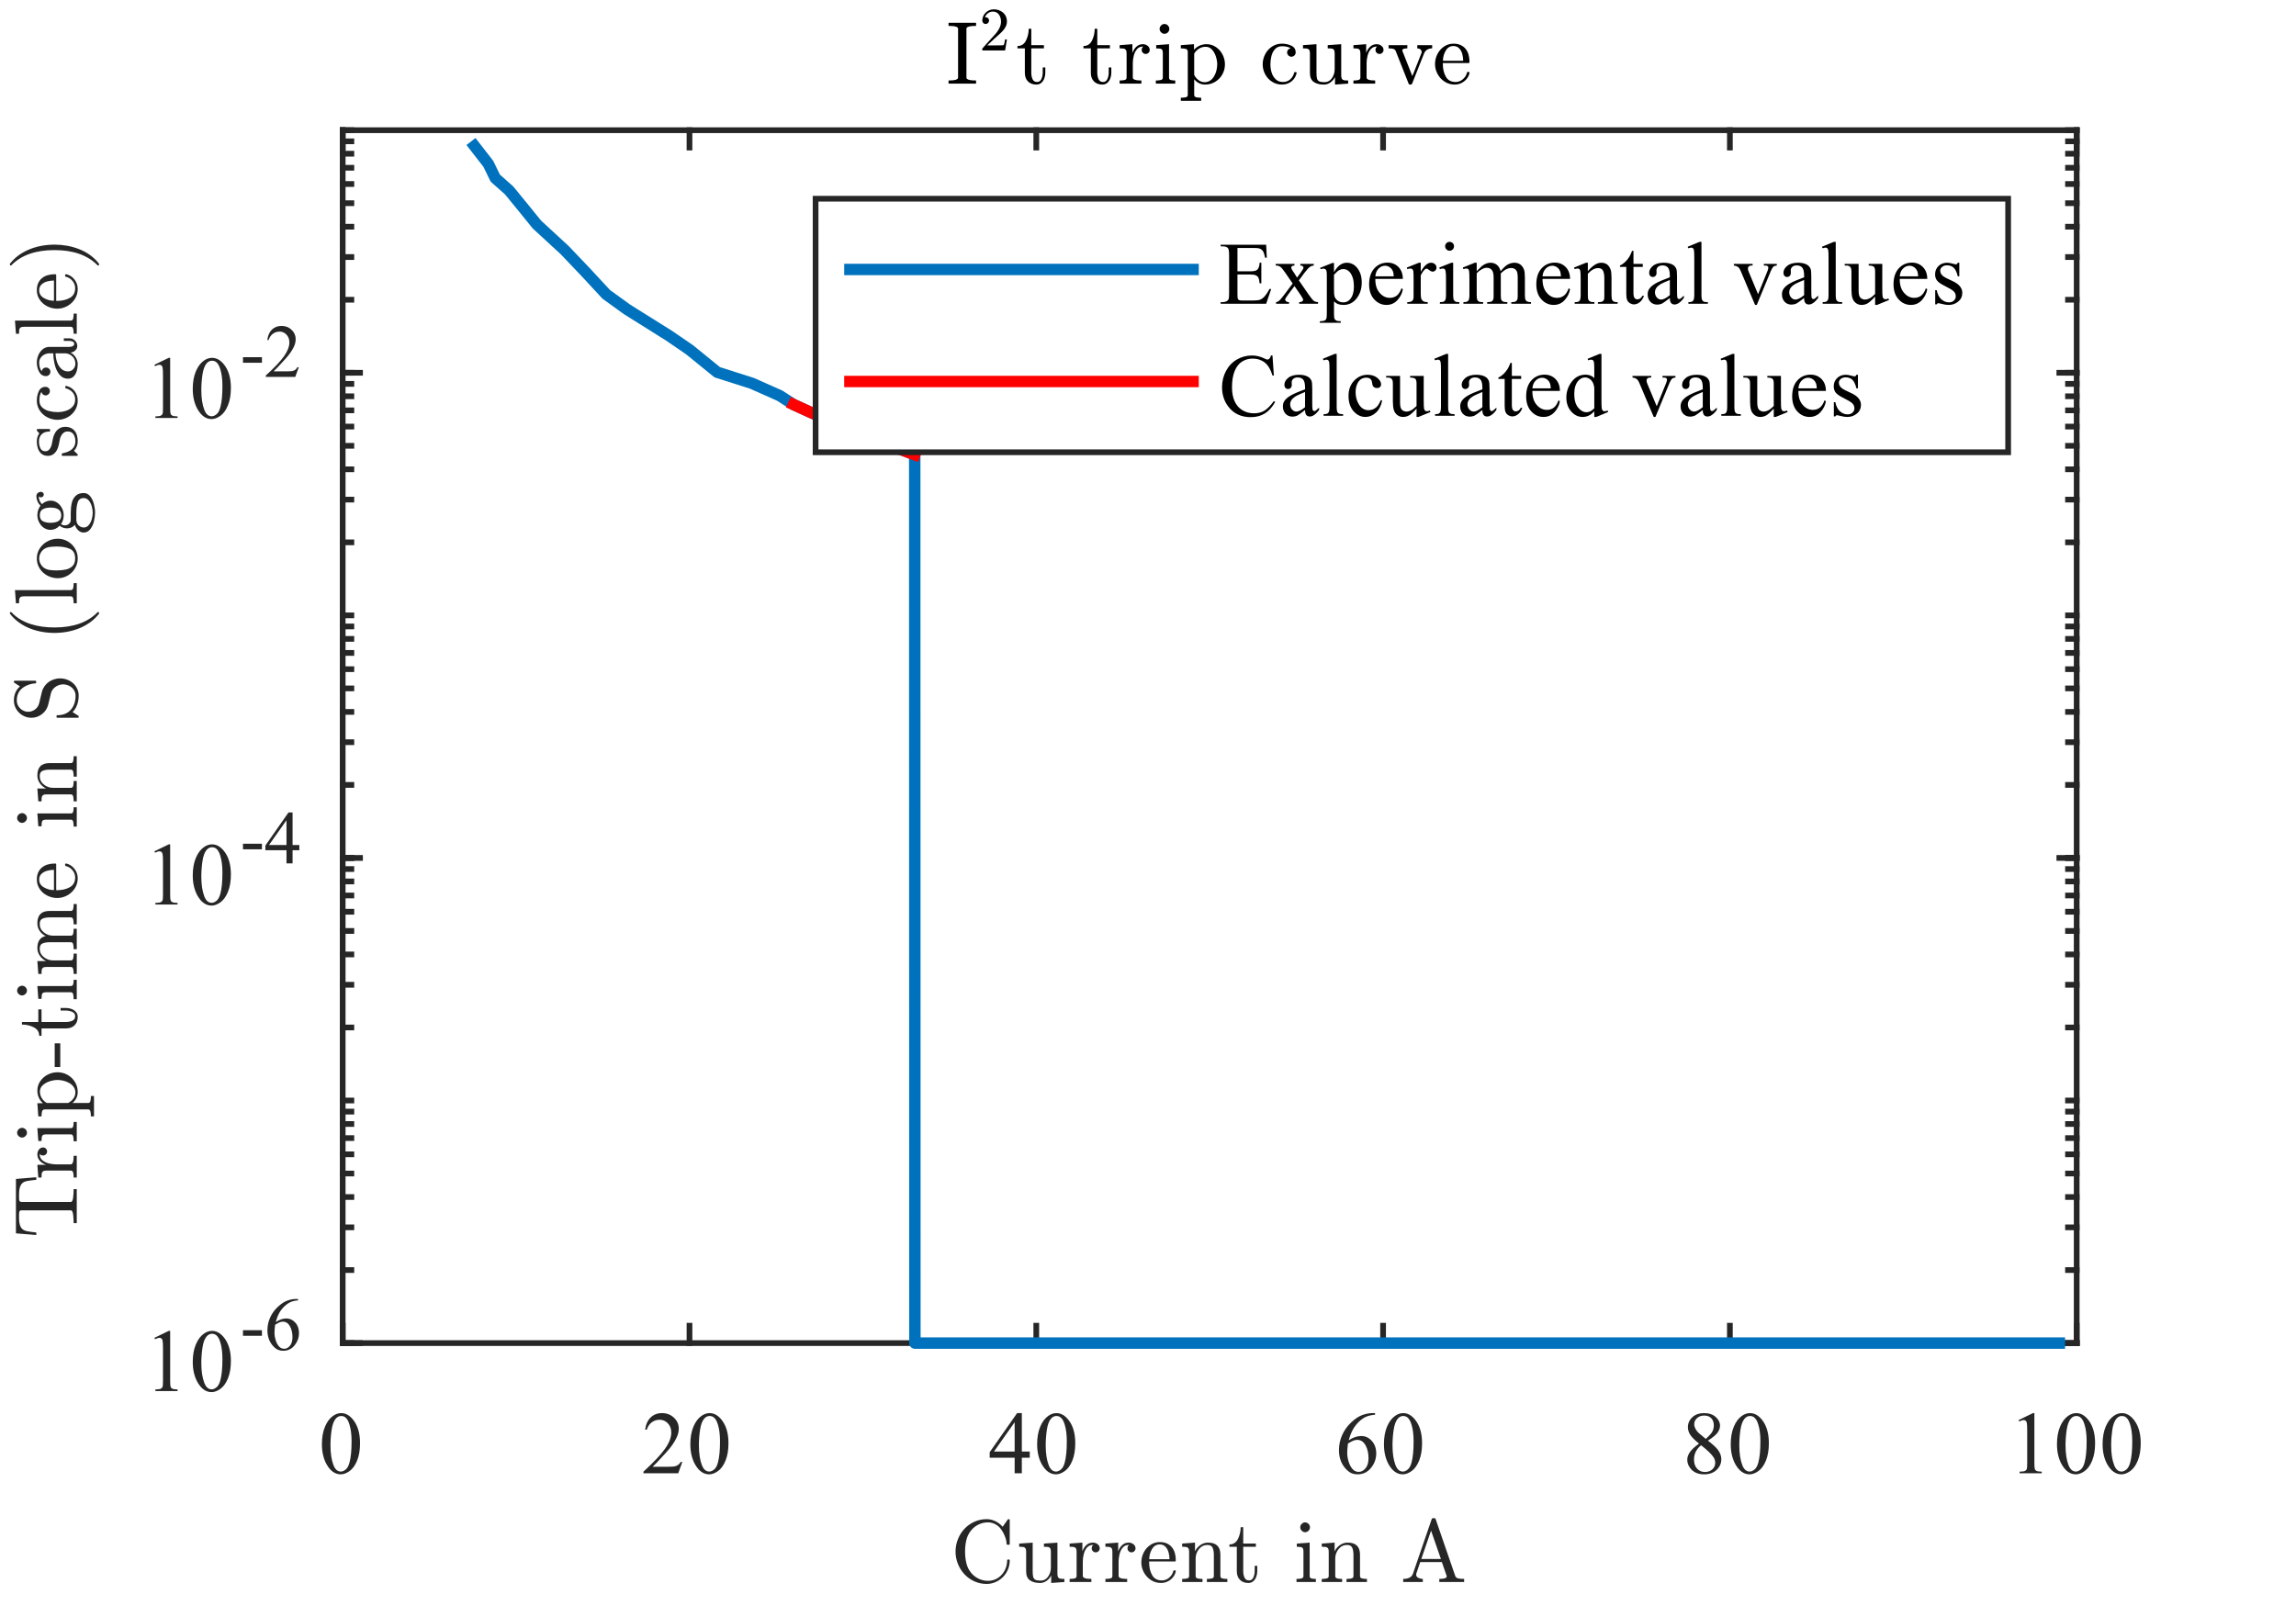 <?xml version="1.0"?>
<!DOCTYPE svg PUBLIC '-//W3C//DTD SVG 1.0//EN'
          'http://www.w3.org/TR/2001/REC-SVG-20010904/DTD/svg10.dtd'>
<svg xmlns:xlink="http://www.w3.org/1999/xlink" style="fill-opacity:1; color-rendering:auto; color-interpolation:auto; text-rendering:auto; stroke:black; stroke-linecap:square; stroke-miterlimit:10; shape-rendering:auto; stroke-opacity:1; fill:black; stroke-dasharray:none; font-weight:normal; stroke-width:1; font-family:'Dialog'; font-style:normal; stroke-linejoin:miter; font-size:12px; stroke-dashoffset:0; image-rendering:auto;" width="335" height="236" xmlns="http://www.w3.org/2000/svg"
><rect width="100%" height="100%" fill="#333333" stroke="none"/><!--Generated by the Batik Graphics2D SVG Generator--><defs id="genericDefs"
  /><g
  ><defs id="defs1"
    ><clipPath clipPathUnits="userSpaceOnUse" id="clipPath1"
      ><path d="M0 0 L335 0 L335 236 L0 236 L0 0 Z"
      /></clipPath
    ></defs
    ><g style="fill:white; stroke:white;"
    ><rect x="0" y="0" width="335" style="clip-path:url(#clipPath1); stroke:none;" height="236"
    /></g
    ><g style="fill:white; text-rendering:optimizeSpeed; color-rendering:optimizeSpeed; image-rendering:optimizeSpeed; shape-rendering:crispEdges; stroke:white; color-interpolation:sRGB;"
    ><rect x="0" width="335" height="236" y="0" style="stroke:none;"
      /><path style="stroke:none;" d="M50 196 L303 196 L303 19 L50 19 Z"
    /></g
    ><g style="fill:rgb(38,38,38); text-rendering:geometricPrecision; image-rendering:optimizeQuality; color-rendering:optimizeQuality; stroke-linejoin:round; stroke:rgb(38,38,38); color-interpolation:linearRGB; stroke-width:0.833;"
    ><line y2="196" style="fill:none;" x1="50" x2="303" y1="196"
      /><line y2="19" style="fill:none;" x1="50" x2="303" y1="19"
      /><line y2="193.47" style="fill:none;" x1="50" x2="50" y1="196"
      /><line y2="193.47" style="fill:none;" x1="100.6" x2="100.6" y1="196"
      /><line y2="193.47" style="fill:none;" x1="151.2" x2="151.2" y1="196"
      /><line y2="193.47" style="fill:none;" x1="201.8" x2="201.8" y1="196"
      /><line y2="193.47" style="fill:none;" x1="252.4" x2="252.4" y1="196"
      /><line y2="193.47" style="fill:none;" x1="303" x2="303" y1="196"
      /><line y2="21.53" style="fill:none;" x1="50" x2="50" y1="19"
      /><line y2="21.53" style="fill:none;" x1="100.6" x2="100.6" y1="19"
      /><line y2="21.53" style="fill:none;" x1="151.2" x2="151.2" y1="19"
      /><line y2="21.53" style="fill:none;" x1="201.8" x2="201.8" y1="19"
      /><line y2="21.53" style="fill:none;" x1="252.4" x2="252.4" y1="19"
      /><line y2="21.53" style="fill:none;" x1="303" x2="303" y1="19"
    /></g
    ><g transform="translate(50,202)" style="font-size:13.333px; fill:rgb(38,38,38); text-rendering:geometricPrecision; image-rendering:optimizeQuality; color-rendering:optimizeQuality; font-family:'Times New Roman'; stroke:rgb(38,38,38); color-interpolation:linearRGB;"
    ><path style="stroke:none;" d="M-3.031 8.75 Q-3.031 7.281 -2.586 6.211 Q-2.141 5.141 -1.406 4.625 Q-0.828 4.219 -0.219 4.219 Q0.766 4.219 1.547 5.219 Q2.531 6.469 2.531 8.609 Q2.531 10.109 2.102 11.156 Q1.672 12.203 1 12.68 Q0.328 13.156 -0.281 13.156 Q-1.516 13.156 -2.344 11.703 Q-3.031 10.469 -3.031 8.75 ZM-1.781 8.906 Q-1.781 10.688 -1.344 11.812 Q-0.984 12.75 -0.266 12.75 Q0.078 12.75 0.445 12.445 Q0.812 12.141 1 11.406 Q1.297 10.328 1.297 8.328 Q1.297 6.859 0.984 5.875 Q0.766 5.141 0.391 4.844 Q0.141 4.641 -0.234 4.641 Q-0.656 4.641 -1 5.016 Q-1.453 5.547 -1.617 6.68 Q-1.781 7.812 -1.781 8.906 Z"
    /></g
    ><g transform="translate(100.6,202)" style="font-size:13.333px; fill:rgb(38,38,38); text-rendering:geometricPrecision; image-rendering:optimizeQuality; color-rendering:optimizeQuality; font-family:'Times New Roman'; stroke:rgb(38,38,38); color-interpolation:linearRGB;"
    ><path style="stroke:none;" d="M-1.047 11.344 L-1.641 13 L-6.719 13 L-6.719 12.766 Q-4.484 10.719 -3.57 9.422 Q-2.656 8.125 -2.656 7.062 Q-2.656 6.234 -3.156 5.711 Q-3.656 5.188 -4.359 5.188 Q-4.984 5.188 -5.492 5.555 Q-6 5.922 -6.234 6.641 L-6.469 6.641 Q-6.312 5.469 -5.656 4.844 Q-5 4.219 -4.016 4.219 Q-2.969 4.219 -2.266 4.891 Q-1.562 5.562 -1.562 6.469 Q-1.562 7.125 -1.875 7.781 Q-2.344 8.812 -3.391 9.953 Q-4.969 11.688 -5.375 12.047 L-3.125 12.047 Q-2.438 12.047 -2.164 11.992 Q-1.891 11.938 -1.664 11.781 Q-1.438 11.625 -1.281 11.344 L-1.047 11.344 ZM0.125 8.75 Q0.125 7.281 0.57 6.211 Q1.016 5.141 1.75 4.625 Q2.328 4.219 2.938 4.219 Q3.922 4.219 4.703 5.219 Q5.688 6.469 5.688 8.609 Q5.688 10.109 5.258 11.156 Q4.828 12.203 4.156 12.68 Q3.484 13.156 2.875 13.156 Q1.641 13.156 0.812 11.703 Q0.125 10.469 0.125 8.75 ZM1.375 8.906 Q1.375 10.688 1.812 11.812 Q2.172 12.75 2.891 12.75 Q3.234 12.75 3.602 12.445 Q3.969 12.141 4.156 11.406 Q4.453 10.328 4.453 8.328 Q4.453 6.859 4.141 5.875 Q3.922 5.141 3.547 4.844 Q3.297 4.641 2.922 4.641 Q2.5 4.641 2.156 5.016 Q1.703 5.547 1.539 6.68 Q1.375 7.812 1.375 8.906 Z"
    /></g
    ><g transform="translate(151.2,202)" style="font-size:13.333px; fill:rgb(38,38,38); text-rendering:geometricPrecision; image-rendering:optimizeQuality; color-rendering:optimizeQuality; font-family:'Times New Roman'; stroke:rgb(38,38,38); color-interpolation:linearRGB;"
    ><path style="stroke:none;" d="M-0.953 9.828 L-0.953 10.734 L-2.109 10.734 L-2.109 13 L-3.156 13 L-3.156 10.734 L-6.797 10.734 L-6.797 9.922 L-2.797 4.219 L-2.109 4.219 L-2.109 9.828 L-0.953 9.828 ZM-3.156 9.828 L-3.156 5.547 L-6.172 9.828 L-3.156 9.828 ZM0.125 8.75 Q0.125 7.281 0.57 6.211 Q1.016 5.141 1.75 4.625 Q2.328 4.219 2.938 4.219 Q3.922 4.219 4.703 5.219 Q5.688 6.469 5.688 8.609 Q5.688 10.109 5.258 11.156 Q4.828 12.203 4.156 12.68 Q3.484 13.156 2.875 13.156 Q1.641 13.156 0.812 11.703 Q0.125 10.469 0.125 8.75 ZM1.375 8.906 Q1.375 10.688 1.812 11.812 Q2.172 12.75 2.891 12.75 Q3.234 12.75 3.602 12.445 Q3.969 12.141 4.156 11.406 Q4.453 10.328 4.453 8.328 Q4.453 6.859 4.141 5.875 Q3.922 5.141 3.547 4.844 Q3.297 4.641 2.922 4.641 Q2.5 4.641 2.156 5.016 Q1.703 5.547 1.539 6.68 Q1.375 7.812 1.375 8.906 Z"
    /></g
    ><g transform="translate(201.8,202)" style="font-size:13.333px; fill:rgb(38,38,38); text-rendering:geometricPrecision; image-rendering:optimizeQuality; color-rendering:optimizeQuality; font-family:'Times New Roman'; stroke:rgb(38,38,38); color-interpolation:linearRGB;"
    ><path style="stroke:none;" d="M-1.172 4.219 L-1.172 4.453 Q-2.016 4.531 -2.547 4.781 Q-3.078 5.031 -3.594 5.547 Q-4.109 6.062 -4.445 6.695 Q-4.781 7.328 -5.016 8.188 Q-4.094 7.562 -3.172 7.562 Q-2.297 7.562 -1.648 8.273 Q-1 8.984 -1 10.109 Q-1 11.188 -1.656 12.078 Q-2.438 13.156 -3.734 13.156 Q-4.625 13.156 -5.234 12.562 Q-6.438 11.438 -6.438 9.625 Q-6.438 8.469 -5.977 7.43 Q-5.516 6.391 -4.656 5.578 Q-3.797 4.766 -3.008 4.492 Q-2.219 4.219 -1.547 4.219 L-1.172 4.219 ZM-5.125 8.656 Q-5.234 9.516 -5.234 10.047 Q-5.234 10.656 -5.008 11.367 Q-4.781 12.078 -4.344 12.5 Q-4.016 12.797 -3.547 12.797 Q-3 12.797 -2.562 12.273 Q-2.125 11.75 -2.125 10.797 Q-2.125 9.703 -2.562 8.914 Q-3 8.125 -3.781 8.125 Q-4.031 8.125 -4.305 8.227 Q-4.578 8.328 -5.125 8.656 ZM0.125 8.75 Q0.125 7.281 0.57 6.211 Q1.016 5.141 1.75 4.625 Q2.328 4.219 2.938 4.219 Q3.922 4.219 4.703 5.219 Q5.688 6.469 5.688 8.609 Q5.688 10.109 5.258 11.156 Q4.828 12.203 4.156 12.68 Q3.484 13.156 2.875 13.156 Q1.641 13.156 0.812 11.703 Q0.125 10.469 0.125 8.75 ZM1.375 8.906 Q1.375 10.688 1.812 11.812 Q2.172 12.75 2.891 12.75 Q3.234 12.75 3.602 12.445 Q3.969 12.141 4.156 11.406 Q4.453 10.328 4.453 8.328 Q4.453 6.859 4.141 5.875 Q3.922 5.141 3.547 4.844 Q3.297 4.641 2.922 4.641 Q2.5 4.641 2.156 5.016 Q1.703 5.547 1.539 6.68 Q1.375 7.812 1.375 8.906 Z"
    /></g
    ><g transform="translate(252.4,202)" style="font-size:13.333px; fill:rgb(38,38,38); text-rendering:geometricPrecision; image-rendering:optimizeQuality; color-rendering:optimizeQuality; font-family:'Times New Roman'; stroke:rgb(38,38,38); color-interpolation:linearRGB;"
    ><path style="stroke:none;" d="M-4.5 8.672 Q-5.531 7.828 -5.828 7.32 Q-6.125 6.812 -6.125 6.266 Q-6.125 5.422 -5.477 4.82 Q-4.828 4.219 -3.75 4.219 Q-2.703 4.219 -2.07 4.781 Q-1.438 5.344 -1.438 6.062 Q-1.438 6.547 -1.781 7.047 Q-2.125 7.547 -3.203 8.234 Q-2.094 9.094 -1.734 9.594 Q-1.25 10.234 -1.25 10.953 Q-1.25 11.859 -1.938 12.508 Q-2.625 13.156 -3.75 13.156 Q-4.984 13.156 -5.672 12.391 Q-6.219 11.766 -6.219 11.031 Q-6.219 10.469 -5.828 9.906 Q-5.438 9.344 -4.5 8.672 ZM-3.516 7.984 Q-2.75 7.297 -2.547 6.898 Q-2.344 6.5 -2.344 6 Q-2.344 5.344 -2.719 4.961 Q-3.094 4.578 -3.734 4.578 Q-4.391 4.578 -4.797 4.953 Q-5.203 5.328 -5.203 5.828 Q-5.203 6.156 -5.031 6.492 Q-4.859 6.828 -4.547 7.125 L-3.516 7.984 ZM-4.203 8.906 Q-4.734 9.344 -4.984 9.867 Q-5.234 10.391 -5.234 11 Q-5.234 11.828 -4.789 12.32 Q-4.344 12.812 -3.656 12.812 Q-2.969 12.812 -2.555 12.422 Q-2.141 12.031 -2.141 11.484 Q-2.141 11.031 -2.391 10.656 Q-2.828 9.984 -4.203 8.906 ZM0.125 8.75 Q0.125 7.281 0.57 6.211 Q1.016 5.141 1.75 4.625 Q2.328 4.219 2.938 4.219 Q3.922 4.219 4.703 5.219 Q5.688 6.469 5.688 8.609 Q5.688 10.109 5.258 11.156 Q4.828 12.203 4.156 12.68 Q3.484 13.156 2.875 13.156 Q1.641 13.156 0.812 11.703 Q0.125 10.469 0.125 8.75 ZM1.375 8.906 Q1.375 10.688 1.812 11.812 Q2.172 12.75 2.891 12.75 Q3.234 12.75 3.602 12.445 Q3.969 12.141 4.156 11.406 Q4.453 10.328 4.453 8.328 Q4.453 6.859 4.141 5.875 Q3.922 5.141 3.547 4.844 Q3.297 4.641 2.922 4.641 Q2.5 4.641 2.156 5.016 Q1.703 5.547 1.539 6.68 Q1.375 7.812 1.375 8.906 Z"
    /></g
    ><g transform="translate(303,202)" style="font-size:13.333px; fill:rgb(38,38,38); text-rendering:geometricPrecision; image-rendering:optimizeQuality; color-rendering:optimizeQuality; font-family:'Times New Roman'; stroke:rgb(38,38,38); color-interpolation:linearRGB;"
    ><path style="stroke:none;" d="M-8.469 5.234 L-6.375 4.219 L-6.172 4.219 L-6.172 11.484 Q-6.172 12.203 -6.109 12.383 Q-6.047 12.562 -5.859 12.656 Q-5.672 12.75 -5.094 12.766 L-5.094 13 L-8.328 13 L-8.328 12.766 Q-7.719 12.75 -7.539 12.656 Q-7.359 12.562 -7.289 12.406 Q-7.219 12.25 -7.219 11.484 L-7.219 6.844 Q-7.219 5.891 -7.281 5.625 Q-7.328 5.422 -7.445 5.328 Q-7.562 5.234 -7.734 5.234 Q-7.969 5.234 -8.375 5.438 L-8.469 5.234 ZM-2.875 8.75 Q-2.875 7.281 -2.43 6.211 Q-1.984 5.141 -1.25 4.625 Q-0.672 4.219 -0.062 4.219 Q0.922 4.219 1.703 5.219 Q2.688 6.469 2.688 8.609 Q2.688 10.109 2.258 11.156 Q1.828 12.203 1.156 12.68 Q0.484 13.156 -0.125 13.156 Q-1.359 13.156 -2.188 11.703 Q-2.875 10.469 -2.875 8.75 ZM-1.625 8.906 Q-1.625 10.688 -1.188 11.812 Q-0.828 12.75 -0.109 12.75 Q0.234 12.75 0.602 12.445 Q0.969 12.141 1.156 11.406 Q1.453 10.328 1.453 8.328 Q1.453 6.859 1.141 5.875 Q0.922 5.141 0.547 4.844 Q0.297 4.641 -0.078 4.641 Q-0.5 4.641 -0.844 5.016 Q-1.297 5.547 -1.461 6.68 Q-1.625 7.812 -1.625 8.906 ZM3.781 8.75 Q3.781 7.281 4.227 6.211 Q4.672 5.141 5.406 4.625 Q5.984 4.219 6.594 4.219 Q7.578 4.219 8.359 5.219 Q9.344 6.469 9.344 8.609 Q9.344 10.109 8.914 11.156 Q8.484 12.203 7.812 12.68 Q7.141 13.156 6.531 13.156 Q5.297 13.156 4.469 11.703 Q3.781 10.469 3.781 8.75 ZM5.031 8.906 Q5.031 10.688 5.469 11.812 Q5.828 12.75 6.547 12.75 Q6.891 12.75 7.258 12.445 Q7.625 12.141 7.812 11.406 Q8.109 10.328 8.109 8.328 Q8.109 6.859 7.797 5.875 Q7.578 5.141 7.203 4.844 Q6.953 4.641 6.578 4.641 Q6.156 4.641 5.812 5.016 Q5.359 5.547 5.195 6.68 Q5.031 7.812 5.031 8.906 Z"
    /></g
    ><g transform="translate(176.5,219.667)" style="font-size:13.333px; fill:rgb(38,38,38); text-rendering:geometricPrecision; image-rendering:optimizeQuality; color-rendering:optimizeQuality; font-family:'mwa_cmr10'; stroke:rgb(38,38,38); color-interpolation:linearRGB;"
    ><path style="stroke:none;" d="M-34.846 9.809 Q-34.409 10.372 -33.745 10.7 Q-33.081 11.028 -32.362 11.028 Q-31.752 11.028 -31.237 10.794 Q-30.721 10.559 -30.338 10.13 Q-29.956 9.7 -29.752 9.161 Q-29.549 8.622 -29.549 8.028 Q-29.549 7.919 -29.424 7.919 L-29.268 7.919 Q-29.174 7.919 -29.174 8.044 Q-29.174 8.731 -29.432 9.364 Q-29.69 9.997 -30.166 10.473 Q-30.643 10.95 -31.26 11.216 Q-31.877 11.481 -32.549 11.481 Q-33.487 11.481 -34.323 11.106 Q-35.159 10.731 -35.776 10.075 Q-36.393 9.419 -36.737 8.552 Q-37.081 7.684 -37.081 6.763 Q-37.081 5.825 -36.737 4.958 Q-36.393 4.091 -35.776 3.434 Q-35.159 2.778 -34.323 2.403 Q-33.487 2.028 -32.549 2.028 Q-31.893 2.028 -31.284 2.317 Q-30.674 2.606 -30.206 3.138 L-29.456 2.075 Q-29.377 2.028 -29.362 2.028 L-29.268 2.028 Q-29.237 2.028 -29.206 2.059 Q-29.174 2.091 -29.174 2.138 L-29.174 5.653 Q-29.174 5.763 -29.268 5.763 L-29.502 5.763 Q-29.627 5.763 -29.627 5.653 Q-29.627 5.278 -29.776 4.817 Q-29.924 4.356 -30.159 3.934 Q-30.393 3.513 -30.69 3.2 Q-31.424 2.497 -32.362 2.497 Q-33.081 2.497 -33.737 2.817 Q-34.393 3.138 -34.846 3.716 Q-35.331 4.325 -35.51 5.098 Q-35.69 5.872 -35.69 6.763 Q-35.69 7.638 -35.51 8.419 Q-35.331 9.2 -34.846 9.809 Z"
      /><path style="stroke:none;" d="M-26.779 9.653 L-26.779 6.778 Q-26.779 6.434 -26.888 6.278 Q-26.998 6.122 -27.193 6.091 Q-27.388 6.059 -27.795 6.059 L-27.795 5.591 L-25.826 5.45 L-25.826 9.653 Q-25.826 10.153 -25.756 10.442 Q-25.685 10.731 -25.443 10.864 Q-25.201 10.997 -24.685 10.997 Q-23.982 10.997 -23.576 10.419 Q-23.17 9.841 -23.17 9.091 L-23.17 6.778 Q-23.17 6.434 -23.271 6.278 Q-23.373 6.122 -23.568 6.091 Q-23.763 6.059 -24.185 6.059 L-24.185 5.591 L-22.216 5.45 L-22.216 10.012 Q-22.216 10.356 -22.115 10.512 Q-22.013 10.669 -21.818 10.708 Q-21.623 10.747 -21.201 10.747 L-21.201 11.2 L-23.123 11.341 L-23.123 10.247 Q-23.373 10.731 -23.802 11.036 Q-24.232 11.341 -24.748 11.341 Q-25.685 11.341 -26.232 10.95 Q-26.779 10.559 -26.779 9.653 Z"
      /><path style="stroke:none;" d="M-20.434 11.2 L-20.434 10.747 Q-19.997 10.747 -19.707 10.677 Q-19.418 10.606 -19.418 10.325 L-19.418 6.778 Q-19.418 6.434 -19.528 6.278 Q-19.637 6.122 -19.832 6.091 Q-20.028 6.059 -20.434 6.059 L-20.434 5.591 L-18.575 5.45 L-18.575 6.731 Q-18.372 6.153 -17.981 5.801 Q-17.59 5.45 -17.043 5.45 Q-16.653 5.45 -16.348 5.684 Q-16.043 5.919 -16.043 6.294 Q-16.043 6.528 -16.215 6.7 Q-16.387 6.872 -16.637 6.872 Q-16.872 6.872 -17.043 6.7 Q-17.215 6.528 -17.215 6.294 Q-17.215 5.934 -16.965 5.794 L-17.043 5.794 Q-17.575 5.794 -17.903 6.176 Q-18.231 6.559 -18.372 7.122 Q-18.512 7.684 -18.512 8.2 L-18.512 10.325 Q-18.512 10.747 -17.262 10.747 L-17.262 11.2 L-20.434 11.2 Z"
      /><path style="stroke:none;" d="M-15.212 11.2 L-15.212 10.747 Q-14.774 10.747 -14.485 10.677 Q-14.196 10.606 -14.196 10.325 L-14.196 6.778 Q-14.196 6.434 -14.306 6.278 Q-14.415 6.122 -14.61 6.091 Q-14.806 6.059 -15.212 6.059 L-15.212 5.591 L-13.352 5.45 L-13.352 6.731 Q-13.149 6.153 -12.759 5.801 Q-12.368 5.45 -11.821 5.45 Q-11.431 5.45 -11.126 5.684 Q-10.821 5.919 -10.821 6.294 Q-10.821 6.528 -10.993 6.7 Q-11.165 6.872 -11.415 6.872 Q-11.649 6.872 -11.821 6.7 Q-11.993 6.528 -11.993 6.294 Q-11.993 5.934 -11.743 5.794 L-11.821 5.794 Q-12.352 5.794 -12.681 6.176 Q-13.009 6.559 -13.149 7.122 Q-13.29 7.684 -13.29 8.2 L-13.29 10.325 Q-13.29 10.747 -12.04 10.747 L-12.04 11.2 L-15.212 11.2 Z"
      /><path style="stroke:none;" d="M-7.099 11.341 Q-7.896 11.341 -8.552 10.927 Q-9.208 10.512 -9.591 9.817 Q-9.974 9.122 -9.974 8.356 Q-9.974 7.591 -9.63 6.903 Q-9.287 6.216 -8.662 5.794 Q-8.037 5.372 -7.287 5.372 Q-6.677 5.372 -6.24 5.575 Q-5.802 5.778 -5.513 6.13 Q-5.224 6.481 -5.083 6.966 Q-4.943 7.45 -4.943 8.028 Q-4.943 8.2 -5.068 8.2 L-8.833 8.2 L-8.833 8.341 Q-8.833 9.419 -8.396 10.192 Q-7.958 10.966 -6.974 10.966 Q-6.583 10.966 -6.24 10.786 Q-5.896 10.606 -5.646 10.294 Q-5.396 9.981 -5.318 9.606 Q-5.302 9.575 -5.263 9.536 Q-5.224 9.497 -5.193 9.497 L-5.068 9.497 Q-4.943 9.497 -4.943 9.669 Q-5.115 10.403 -5.724 10.872 Q-6.333 11.341 -7.099 11.341 ZM-8.818 7.872 L-5.865 7.872 Q-5.865 7.388 -5.997 6.888 Q-6.13 6.388 -6.45 6.051 Q-6.771 5.716 -7.287 5.716 Q-8.021 5.716 -8.419 6.403 Q-8.818 7.091 -8.818 7.872 Z"
      /><path style="stroke:none;" d="M-4.017 11.2 L-4.017 10.747 Q-3.579 10.747 -3.29 10.677 Q-3.001 10.606 -3.001 10.325 L-3.001 6.778 Q-3.001 6.434 -3.111 6.278 Q-3.22 6.122 -3.415 6.091 Q-3.611 6.059 -4.017 6.059 L-4.017 5.591 L-2.142 5.45 L-2.142 6.731 Q-1.876 6.169 -1.361 5.809 Q-0.845 5.45 -0.251 5.45 Q0.655 5.45 1.108 5.888 Q1.561 6.325 1.561 7.2 L1.561 10.325 Q1.561 10.606 1.843 10.677 Q2.124 10.747 2.577 10.747 L2.577 11.2 L-0.407 11.2 L-0.407 10.747 Q0.046 10.747 0.327 10.677 Q0.608 10.606 0.608 10.325 L0.608 7.247 Q0.608 6.606 0.428 6.2 Q0.249 5.794 -0.329 5.794 Q-1.079 5.794 -1.564 6.395 Q-2.048 6.997 -2.048 7.763 L-2.048 10.325 Q-2.048 10.606 -1.767 10.677 Q-1.486 10.747 -1.048 10.747 L-1.048 11.2 L-4.017 11.2 Z"
      /><path style="stroke:none;" d="M3.958 9.637 L3.958 6.059 L2.88 6.059 L2.88 5.716 Q3.723 5.716 4.122 4.919 Q4.52 4.122 4.52 3.2 L4.895 3.2 L4.895 5.591 L6.739 5.591 L6.739 6.059 L4.895 6.059 L4.895 9.606 Q4.895 10.153 5.083 10.559 Q5.27 10.966 5.739 10.966 Q6.176 10.966 6.372 10.536 Q6.567 10.106 6.567 9.606 L6.567 8.841 L6.942 8.841 L6.942 9.637 Q6.942 10.044 6.794 10.442 Q6.645 10.841 6.356 11.091 Q6.067 11.341 5.645 11.341 Q4.864 11.341 4.411 10.88 Q3.958 10.419 3.958 9.637 Z"
      /><path style="stroke:none;" d="M12.665 11.2 L12.665 10.747 Q13.103 10.747 13.392 10.677 Q13.681 10.606 13.681 10.325 L13.681 6.778 Q13.681 6.278 13.486 6.169 Q13.29 6.059 12.712 6.059 L12.712 5.591 L14.587 5.45 L14.587 10.325 Q14.587 10.606 14.837 10.677 Q15.087 10.747 15.494 10.747 L15.494 11.2 L12.665 11.2 ZM13.212 3.216 Q13.212 2.934 13.431 2.716 Q13.65 2.497 13.915 2.497 Q14.103 2.497 14.275 2.598 Q14.447 2.7 14.54 2.872 Q14.634 3.044 14.634 3.216 Q14.634 3.497 14.423 3.716 Q14.212 3.934 13.915 3.934 Q13.65 3.934 13.431 3.716 Q13.212 3.497 13.212 3.216 Z"
      /><path style="stroke:none;" d="M16.354 11.2 L16.354 10.747 Q16.791 10.747 17.08 10.677 Q17.369 10.606 17.369 10.325 L17.369 6.778 Q17.369 6.434 17.26 6.278 Q17.151 6.122 16.955 6.091 Q16.76 6.059 16.354 6.059 L16.354 5.591 L18.229 5.45 L18.229 6.731 Q18.494 6.169 19.01 5.809 Q19.526 5.45 20.119 5.45 Q21.026 5.45 21.479 5.888 Q21.932 6.325 21.932 7.2 L21.932 10.325 Q21.932 10.606 22.213 10.677 Q22.494 10.747 22.947 10.747 L22.947 11.2 L19.963 11.2 L19.963 10.747 Q20.416 10.747 20.697 10.677 Q20.979 10.606 20.979 10.325 L20.979 7.247 Q20.979 6.606 20.799 6.2 Q20.619 5.794 20.041 5.794 Q19.291 5.794 18.807 6.395 Q18.322 6.997 18.322 7.763 L18.322 10.325 Q18.322 10.606 18.604 10.677 Q18.885 10.747 19.322 10.747 L19.322 11.2 L16.354 11.2 Z"
      /><path style="stroke:none;" d="M28.237 11.2 L28.237 10.747 Q29.393 10.747 29.659 9.981 L32.393 2.028 Q32.424 1.887 32.596 1.887 L32.768 1.887 Q32.94 1.887 32.971 2.028 L35.831 10.325 Q35.94 10.606 36.284 10.677 Q36.627 10.747 37.127 10.747 L37.127 11.2 L33.502 11.2 L33.502 10.747 Q34.581 10.747 34.581 10.387 L34.581 10.325 L33.877 8.294 L30.721 8.294 L30.143 9.981 Q30.127 10.012 30.127 10.106 Q30.127 10.434 30.44 10.591 Q30.752 10.747 31.096 10.747 L31.096 11.2 L28.237 11.2 ZM30.877 7.841 L33.737 7.841 L32.299 3.7 L30.877 7.841 Z"
    /></g
    ><g style="fill:rgb(38,38,38); text-rendering:geometricPrecision; image-rendering:optimizeQuality; color-rendering:optimizeQuality; stroke-linejoin:round; stroke:rgb(38,38,38); color-interpolation:linearRGB; stroke-width:0.833;"
    ><line y2="19" style="fill:none;" x1="50" x2="50" y1="196"
      /><line y2="19" style="fill:none;" x1="303" x2="303" y1="196"
      /><line y2="196" style="fill:none;" x1="50" x2="52.53" y1="196"
      /><line y2="125.2" style="fill:none;" x1="50" x2="52.53" y1="125.2"
      /><line y2="54.4" style="fill:none;" x1="50" x2="52.53" y1="54.4"
      /><line y2="196" style="fill:none;" x1="303" x2="300.47" y1="196"
      /><line y2="125.2" style="fill:none;" x1="303" x2="300.47" y1="125.2"
      /><line y2="54.4" style="fill:none;" x1="303" x2="300.47" y1="54.4"
      /><line y2="196" style="fill:none;" x1="50" x2="51.265" y1="196"
      /><line y2="185.344" style="fill:none;" x1="50" x2="51.265" y1="185.344"
      /><line y2="179.11" style="fill:none;" x1="50" x2="51.265" y1="179.11"
      /><line y2="174.687" style="fill:none;" x1="50" x2="51.265" y1="174.687"
      /><line y2="171.256" style="fill:none;" x1="50" x2="51.265" y1="171.256"
      /><line y2="168.453" style="fill:none;" x1="50" x2="51.265" y1="168.453"
      /><line y2="166.083" style="fill:none;" x1="50" x2="51.265" y1="166.083"
      /><line y2="164.031" style="fill:none;" x1="50" x2="51.265" y1="164.031"
      /><line y2="162.22" style="fill:none;" x1="50" x2="51.265" y1="162.22"
      /><line y2="160.6" style="fill:none;" x1="50" x2="51.265" y1="160.6"
      /><line y2="149.944" style="fill:none;" x1="50" x2="51.265" y1="149.944"
      /><line y2="143.71" style="fill:none;" x1="50" x2="51.265" y1="143.71"
      /><line y2="139.287" style="fill:none;" x1="50" x2="51.265" y1="139.287"
      /><line y2="135.857" style="fill:none;" x1="50" x2="51.265" y1="135.857"
      /><line y2="133.054" style="fill:none;" x1="50" x2="51.265" y1="133.054"
      /><line y2="130.684" style="fill:none;" x1="50" x2="51.265" y1="130.684"
      /><line y2="128.631" style="fill:none;" x1="50" x2="51.265" y1="128.631"
      /><line y2="126.82" style="fill:none;" x1="50" x2="51.265" y1="126.82"
      /><line y2="125.2" style="fill:none;" x1="50" x2="51.265" y1="125.2"
      /><line y2="125.2" style="fill:none;" x1="50" x2="51.265" y1="125.2"
      /><line y2="114.543" style="fill:none;" x1="50" x2="51.265" y1="114.543"
      /><line y2="108.31" style="fill:none;" x1="50" x2="51.265" y1="108.31"
      /><line y2="103.887" style="fill:none;" x1="50" x2="51.265" y1="103.887"
      /><line y2="100.457" style="fill:none;" x1="50" x2="51.265" y1="100.457"
      /><line y2="97.653" style="fill:none;" x1="50" x2="51.265" y1="97.653"
      /><line y2="95.284" style="fill:none;" x1="50" x2="51.265" y1="95.284"
      /><line y2="93.231" style="fill:none;" x1="50" x2="51.265" y1="93.231"
      /><line y2="91.42" style="fill:none;" x1="50" x2="51.265" y1="91.42"
      /><line y2="89.8" style="fill:none;" x1="50" x2="51.265" y1="89.8"
      /><line y2="79.144" style="fill:none;" x1="50" x2="51.265" y1="79.144"
      /><line y2="72.91" style="fill:none;" x1="50" x2="51.265" y1="72.91"
      /><line y2="68.487" style="fill:none;" x1="50" x2="51.265" y1="68.487"
      /><line y2="65.056" style="fill:none;" x1="50" x2="51.265" y1="65.056"
      /><line y2="62.253" style="fill:none;" x1="50" x2="51.265" y1="62.253"
      /><line y2="59.883" style="fill:none;" x1="50" x2="51.265" y1="59.883"
      /><line y2="57.831" style="fill:none;" x1="50" x2="51.265" y1="57.831"
      /><line y2="56.02" style="fill:none;" x1="50" x2="51.265" y1="56.02"
      /><line y2="54.4" style="fill:none;" x1="50" x2="51.265" y1="54.4"
      /><line y2="43.743" style="fill:none;" x1="50" x2="51.265" y1="43.743"
      /><line y2="37.51" style="fill:none;" x1="50" x2="51.265" y1="37.51"
      /><line y2="33.087" style="fill:none;" x1="50" x2="51.265" y1="33.087"
      /><line y2="29.657" style="fill:none;" x1="50" x2="51.265" y1="29.657"
      /><line y2="26.853" style="fill:none;" x1="50" x2="51.265" y1="26.853"
      /><line y2="24.483" style="fill:none;" x1="50" x2="51.265" y1="24.483"
      /><line y2="22.431" style="fill:none;" x1="50" x2="51.265" y1="22.431"
      /><line y2="20.62" style="fill:none;" x1="50" x2="51.265" y1="20.62"
      /><line y2="19" style="fill:none;" x1="50" x2="51.265" y1="19"
      /><line y2="196" style="fill:none;" x1="303" x2="301.735" y1="196"
      /><line y2="185.344" style="fill:none;" x1="303" x2="301.735" y1="185.344"
      /><line y2="179.11" style="fill:none;" x1="303" x2="301.735" y1="179.11"
      /><line y2="174.687" style="fill:none;" x1="303" x2="301.735" y1="174.687"
      /><line y2="171.256" style="fill:none;" x1="303" x2="301.735" y1="171.256"
      /><line y2="168.453" style="fill:none;" x1="303" x2="301.735" y1="168.453"
      /><line y2="166.083" style="fill:none;" x1="303" x2="301.735" y1="166.083"
      /><line y2="164.031" style="fill:none;" x1="303" x2="301.735" y1="164.031"
      /><line y2="162.22" style="fill:none;" x1="303" x2="301.735" y1="162.22"
      /><line y2="160.6" style="fill:none;" x1="303" x2="301.735" y1="160.6"
      /><line y2="149.944" style="fill:none;" x1="303" x2="301.735" y1="149.944"
      /><line y2="143.71" style="fill:none;" x1="303" x2="301.735" y1="143.71"
      /><line y2="139.287" style="fill:none;" x1="303" x2="301.735" y1="139.287"
      /><line y2="135.857" style="fill:none;" x1="303" x2="301.735" y1="135.857"
      /><line y2="133.054" style="fill:none;" x1="303" x2="301.735" y1="133.054"
      /><line y2="130.684" style="fill:none;" x1="303" x2="301.735" y1="130.684"
      /><line y2="128.631" style="fill:none;" x1="303" x2="301.735" y1="128.631"
      /><line y2="126.82" style="fill:none;" x1="303" x2="301.735" y1="126.82"
      /><line y2="125.2" style="fill:none;" x1="303" x2="301.735" y1="125.2"
      /><line y2="125.2" style="fill:none;" x1="303" x2="301.735" y1="125.2"
      /><line y2="114.543" style="fill:none;" x1="303" x2="301.735" y1="114.543"
      /><line y2="108.31" style="fill:none;" x1="303" x2="301.735" y1="108.31"
      /><line y2="103.887" style="fill:none;" x1="303" x2="301.735" y1="103.887"
      /><line y2="100.457" style="fill:none;" x1="303" x2="301.735" y1="100.457"
      /><line y2="97.653" style="fill:none;" x1="303" x2="301.735" y1="97.653"
      /><line y2="95.284" style="fill:none;" x1="303" x2="301.735" y1="95.284"
      /><line y2="93.231" style="fill:none;" x1="303" x2="301.735" y1="93.231"
      /><line y2="91.42" style="fill:none;" x1="303" x2="301.735" y1="91.42"
      /><line y2="89.8" style="fill:none;" x1="303" x2="301.735" y1="89.8"
      /><line y2="79.144" style="fill:none;" x1="303" x2="301.735" y1="79.144"
      /><line y2="72.91" style="fill:none;" x1="303" x2="301.735" y1="72.91"
      /><line y2="68.487" style="fill:none;" x1="303" x2="301.735" y1="68.487"
      /><line y2="65.056" style="fill:none;" x1="303" x2="301.735" y1="65.056"
      /><line y2="62.253" style="fill:none;" x1="303" x2="301.735" y1="62.253"
      /><line y2="59.883" style="fill:none;" x1="303" x2="301.735" y1="59.883"
      /><line y2="57.831" style="fill:none;" x1="303" x2="301.735" y1="57.831"
      /><line y2="56.02" style="fill:none;" x1="303" x2="301.735" y1="56.02"
      /><line y2="54.4" style="fill:none;" x1="303" x2="301.735" y1="54.4"
      /><line y2="43.743" style="fill:none;" x1="303" x2="301.735" y1="43.743"
      /><line y2="37.51" style="fill:none;" x1="303" x2="301.735" y1="37.51"
      /><line y2="33.087" style="fill:none;" x1="303" x2="301.735" y1="33.087"
      /><line y2="29.657" style="fill:none;" x1="303" x2="301.735" y1="29.657"
      /><line y2="26.853" style="fill:none;" x1="303" x2="301.735" y1="26.853"
      /><line y2="24.483" style="fill:none;" x1="303" x2="301.735" y1="24.483"
      /><line y2="22.431" style="fill:none;" x1="303" x2="301.735" y1="22.431"
      /><line y2="20.62" style="fill:none;" x1="303" x2="301.735" y1="20.62"
      /><line y2="19" style="fill:none;" x1="303" x2="301.735" y1="19"
    /></g
    ><g transform="translate(21,203)" style="font-size:13.333px; fill:rgb(38,38,38); text-rendering:geometricPrecision; image-rendering:optimizeQuality; color-rendering:optimizeQuality; font-family:'Times New Roman'; stroke:rgb(38,38,38); color-interpolation:linearRGB;"
    ><path style="stroke:none;" d="M1.531 -7.766 L3.625 -8.781 L3.828 -8.781 L3.828 -1.516 Q3.828 -0.797 3.891 -0.617 Q3.953 -0.438 4.141 -0.344 Q4.328 -0.25 4.906 -0.234 L4.906 0 L1.672 0 L1.672 -0.234 Q2.281 -0.25 2.461 -0.344 Q2.641 -0.438 2.711 -0.594 Q2.781 -0.75 2.781 -1.516 L2.781 -6.156 Q2.781 -7.109 2.719 -7.375 Q2.672 -7.578 2.555 -7.672 Q2.438 -7.766 2.266 -7.766 Q2.031 -7.766 1.625 -7.562 L1.531 -7.766 ZM7.125 -4.25 Q7.125 -5.719 7.57 -6.789 Q8.016 -7.859 8.75 -8.375 Q9.328 -8.781 9.938 -8.781 Q10.922 -8.781 11.703 -7.781 Q12.688 -6.531 12.688 -4.391 Q12.688 -2.891 12.258 -1.844 Q11.828 -0.797 11.156 -0.32 Q10.484 0.156 9.875 0.156 Q8.641 0.156 7.812 -1.297 Q7.125 -2.531 7.125 -4.25 ZM8.375 -4.094 Q8.375 -2.312 8.812 -1.188 Q9.172 -0.25 9.891 -0.25 Q10.234 -0.25 10.602 -0.555 Q10.969 -0.859 11.156 -1.594 Q11.453 -2.672 11.453 -4.672 Q11.453 -6.141 11.141 -7.125 Q10.922 -7.859 10.547 -8.156 Q10.297 -8.359 9.922 -8.359 Q9.5 -8.359 9.156 -7.984 Q8.703 -7.453 8.539 -6.32 Q8.375 -5.188 8.375 -4.094 Z"
    /></g
    ><g transform="translate(35,197)" style="font-size:10.667px; fill:rgb(38,38,38); text-rendering:geometricPrecision; image-rendering:optimizeQuality; color-rendering:optimizeQuality; font-family:'Times New Roman'; stroke:rgb(38,38,38); color-interpolation:linearRGB;"
    ><path style="stroke:none;" d="M0.453 -2.875 L3.219 -2.875 L3.219 -2.062 L0.453 -2.062 L0.453 -2.875 ZM8.486 -7.438 L8.486 -7.234 Q7.767 -7.172 7.322 -6.953 Q6.877 -6.734 6.439 -6.305 Q6.002 -5.875 5.713 -5.336 Q5.424 -4.797 5.236 -4.062 Q6.002 -4.594 6.783 -4.594 Q7.533 -4.594 8.08 -3.992 Q8.627 -3.391 8.627 -2.453 Q8.627 -1.531 8.064 -0.781 Q7.408 0.125 6.314 0.125 Q5.564 0.125 5.049 -0.359 Q4.017 -1.328 4.017 -2.859 Q4.017 -3.828 4.408 -4.711 Q4.799 -5.594 5.533 -6.281 Q6.267 -6.969 6.931 -7.203 Q7.596 -7.438 8.174 -7.438 L8.486 -7.438 ZM5.142 -3.672 Q5.049 -2.953 5.049 -2.5 Q5.049 -1.984 5.236 -1.383 Q5.424 -0.781 5.799 -0.422 Q6.08 -0.172 6.471 -0.172 Q6.939 -0.172 7.306 -0.609 Q7.674 -1.047 7.674 -1.875 Q7.674 -2.781 7.306 -3.453 Q6.939 -4.125 6.267 -4.125 Q6.064 -4.125 5.83 -4.039 Q5.596 -3.953 5.142 -3.672 Z"
    /></g
    ><g transform="translate(21,132)" style="font-size:13.333px; fill:rgb(38,38,38); text-rendering:geometricPrecision; image-rendering:optimizeQuality; color-rendering:optimizeQuality; font-family:'Times New Roman'; stroke:rgb(38,38,38); color-interpolation:linearRGB;"
    ><path style="stroke:none;" d="M1.531 -7.766 L3.625 -8.781 L3.828 -8.781 L3.828 -1.516 Q3.828 -0.797 3.891 -0.617 Q3.953 -0.438 4.141 -0.344 Q4.328 -0.25 4.906 -0.234 L4.906 0 L1.672 0 L1.672 -0.234 Q2.281 -0.25 2.461 -0.344 Q2.641 -0.438 2.711 -0.594 Q2.781 -0.75 2.781 -1.516 L2.781 -6.156 Q2.781 -7.109 2.719 -7.375 Q2.672 -7.578 2.555 -7.672 Q2.438 -7.766 2.266 -7.766 Q2.031 -7.766 1.625 -7.562 L1.531 -7.766 ZM7.125 -4.25 Q7.125 -5.719 7.57 -6.789 Q8.016 -7.859 8.75 -8.375 Q9.328 -8.781 9.938 -8.781 Q10.922 -8.781 11.703 -7.781 Q12.688 -6.531 12.688 -4.391 Q12.688 -2.891 12.258 -1.844 Q11.828 -0.797 11.156 -0.32 Q10.484 0.156 9.875 0.156 Q8.641 0.156 7.812 -1.297 Q7.125 -2.531 7.125 -4.25 ZM8.375 -4.094 Q8.375 -2.312 8.812 -1.188 Q9.172 -0.25 9.891 -0.25 Q10.234 -0.25 10.602 -0.555 Q10.969 -0.859 11.156 -1.594 Q11.453 -2.672 11.453 -4.672 Q11.453 -6.141 11.141 -7.125 Q10.922 -7.859 10.547 -8.156 Q10.297 -8.359 9.922 -8.359 Q9.5 -8.359 9.156 -7.984 Q8.703 -7.453 8.539 -6.32 Q8.375 -5.188 8.375 -4.094 Z"
    /></g
    ><g transform="translate(35,126)" style="font-size:10.667px; fill:rgb(38,38,38); text-rendering:geometricPrecision; image-rendering:optimizeQuality; color-rendering:optimizeQuality; font-family:'Times New Roman'; stroke:rgb(38,38,38); color-interpolation:linearRGB;"
    ><path style="stroke:none;" d="M0.453 -2.875 L3.219 -2.875 L3.219 -2.062 L0.453 -2.062 L0.453 -2.875 ZM8.674 -2.688 L8.674 -1.922 L7.689 -1.922 L7.689 0 L6.799 0 L6.799 -1.922 L3.72 -1.922 L3.72 -2.609 L7.096 -7.438 L7.689 -7.438 L7.689 -2.688 L8.674 -2.688 ZM6.799 -2.688 L6.799 -6.297 L4.252 -2.688 L6.799 -2.688 Z"
    /></g
    ><g transform="translate(21,61)" style="font-size:13.333px; fill:rgb(38,38,38); text-rendering:geometricPrecision; image-rendering:optimizeQuality; color-rendering:optimizeQuality; font-family:'Times New Roman'; stroke:rgb(38,38,38); color-interpolation:linearRGB;"
    ><path style="stroke:none;" d="M1.531 -7.766 L3.625 -8.781 L3.828 -8.781 L3.828 -1.516 Q3.828 -0.797 3.891 -0.617 Q3.953 -0.438 4.141 -0.344 Q4.328 -0.25 4.906 -0.234 L4.906 0 L1.672 0 L1.672 -0.234 Q2.281 -0.25 2.461 -0.344 Q2.641 -0.438 2.711 -0.594 Q2.781 -0.75 2.781 -1.516 L2.781 -6.156 Q2.781 -7.109 2.719 -7.375 Q2.672 -7.578 2.555 -7.672 Q2.438 -7.766 2.266 -7.766 Q2.031 -7.766 1.625 -7.562 L1.531 -7.766 ZM7.125 -4.25 Q7.125 -5.719 7.57 -6.789 Q8.016 -7.859 8.75 -8.375 Q9.328 -8.781 9.938 -8.781 Q10.922 -8.781 11.703 -7.781 Q12.688 -6.531 12.688 -4.391 Q12.688 -2.891 12.258 -1.844 Q11.828 -0.797 11.156 -0.32 Q10.484 0.156 9.875 0.156 Q8.641 0.156 7.812 -1.297 Q7.125 -2.531 7.125 -4.25 ZM8.375 -4.094 Q8.375 -2.312 8.812 -1.188 Q9.172 -0.25 9.891 -0.25 Q10.234 -0.25 10.602 -0.555 Q10.969 -0.859 11.156 -1.594 Q11.453 -2.672 11.453 -4.672 Q11.453 -6.141 11.141 -7.125 Q10.922 -7.859 10.547 -8.156 Q10.297 -8.359 9.922 -8.359 Q9.5 -8.359 9.156 -7.984 Q8.703 -7.453 8.539 -6.32 Q8.375 -5.188 8.375 -4.094 Z"
    /></g
    ><g transform="translate(35,55)" style="font-size:10.667px; fill:rgb(38,38,38); text-rendering:geometricPrecision; image-rendering:optimizeQuality; color-rendering:optimizeQuality; font-family:'Times New Roman'; stroke:rgb(38,38,38); color-interpolation:linearRGB;"
    ><path style="stroke:none;" d="M0.453 -2.875 L3.219 -2.875 L3.219 -2.062 L0.453 -2.062 L0.453 -2.875 ZM8.595 -1.406 L8.08 0 L3.783 0 L3.783 -0.203 Q5.674 -1.922 6.447 -3.023 Q7.221 -4.125 7.221 -5.031 Q7.221 -5.719 6.799 -6.164 Q6.377 -6.609 5.783 -6.609 Q5.252 -6.609 4.822 -6.297 Q4.392 -5.984 4.189 -5.375 L4.002 -5.375 Q4.127 -6.375 4.681 -6.906 Q5.236 -7.438 6.08 -7.438 Q6.955 -7.438 7.549 -6.867 Q8.142 -6.297 8.142 -5.516 Q8.142 -4.969 7.892 -4.422 Q7.486 -3.547 6.596 -2.578 Q5.267 -1.109 4.924 -0.812 L6.83 -0.812 Q7.408 -0.812 7.642 -0.852 Q7.877 -0.891 8.064 -1.023 Q8.252 -1.156 8.392 -1.406 L8.595 -1.406 Z"
    /></g
    ><g transform="translate(16,107.5) rotate(-90)" style="font-size:13.333px; fill:rgb(38,38,38); text-rendering:geometricPrecision; image-rendering:optimizeQuality; color-rendering:optimizeQuality; font-family:'mwa_cmr10'; stroke:rgb(38,38,38); color-interpolation:linearRGB;"
    ><path style="stroke:none;" d="M-71.001 -4.8 L-71.001 -5.253 Q-70.36 -5.253 -69.743 -5.331 Q-69.126 -5.409 -69.126 -5.675 L-69.126 -12.816 Q-69.126 -13.097 -69.282 -13.159 Q-69.438 -13.222 -69.782 -13.222 L-70.329 -13.222 Q-71.407 -13.222 -71.844 -12.753 Q-72.079 -12.519 -72.18 -12.003 Q-72.282 -11.488 -72.36 -10.706 L-72.735 -10.706 L-72.485 -13.675 L-64.548 -13.675 L-64.298 -10.706 L-64.673 -10.706 Q-64.751 -11.534 -64.844 -12.027 Q-64.938 -12.519 -65.173 -12.753 Q-65.641 -13.222 -66.704 -13.222 L-67.251 -13.222 Q-67.485 -13.222 -67.618 -13.206 Q-67.751 -13.191 -67.829 -13.097 Q-67.907 -13.003 -67.907 -12.816 L-67.907 -5.675 Q-67.907 -5.409 -67.29 -5.331 Q-66.673 -5.253 -66.032 -5.253 L-66.032 -4.8 L-71.001 -4.8 Z"
      /><path style="stroke:none;" d="M-64.342 -4.8 L-64.342 -5.253 Q-63.904 -5.253 -63.615 -5.324 Q-63.326 -5.394 -63.326 -5.675 L-63.326 -9.222 Q-63.326 -9.566 -63.435 -9.722 Q-63.545 -9.878 -63.74 -9.909 Q-63.935 -9.941 -64.342 -9.941 L-64.342 -10.409 L-62.482 -10.55 L-62.482 -9.269 Q-62.279 -9.847 -61.888 -10.198 Q-61.498 -10.55 -60.951 -10.55 Q-60.56 -10.55 -60.256 -10.316 Q-59.951 -10.081 -59.951 -9.706 Q-59.951 -9.472 -60.123 -9.3 Q-60.295 -9.128 -60.545 -9.128 Q-60.779 -9.128 -60.951 -9.3 Q-61.123 -9.472 -61.123 -9.706 Q-61.123 -10.066 -60.873 -10.206 L-60.951 -10.206 Q-61.482 -10.206 -61.81 -9.823 Q-62.138 -9.441 -62.279 -8.878 Q-62.42 -8.316 -62.42 -7.8 L-62.42 -5.675 Q-62.42 -5.253 -61.17 -5.253 L-61.17 -4.8 L-64.342 -4.8 Z"
      /><path style="stroke:none;" d="M-59.057 -4.8 L-59.057 -5.253 Q-58.619 -5.253 -58.33 -5.324 Q-58.041 -5.394 -58.041 -5.675 L-58.041 -9.222 Q-58.041 -9.722 -58.236 -9.831 Q-58.432 -9.941 -59.01 -9.941 L-59.01 -10.409 L-57.135 -10.55 L-57.135 -5.675 Q-57.135 -5.394 -56.885 -5.324 Q-56.635 -5.253 -56.229 -5.253 L-56.229 -4.8 L-59.057 -4.8 ZM-58.51 -12.784 Q-58.51 -13.066 -58.291 -13.284 Q-58.072 -13.503 -57.807 -13.503 Q-57.619 -13.503 -57.447 -13.402 Q-57.276 -13.3 -57.182 -13.128 Q-57.088 -12.956 -57.088 -12.784 Q-57.088 -12.503 -57.299 -12.284 Q-57.51 -12.066 -57.807 -12.066 Q-58.072 -12.066 -58.291 -12.284 Q-58.51 -12.503 -58.51 -12.784 Z"
      /><path style="stroke:none;" d="M-55.416 -2.284 L-55.416 -2.737 Q-54.978 -2.737 -54.689 -2.808 Q-54.4 -2.878 -54.4 -3.144 L-54.4 -9.409 Q-54.4 -9.769 -54.658 -9.855 Q-54.916 -9.941 -55.416 -9.941 L-55.416 -10.409 L-53.494 -10.55 L-53.494 -9.738 Q-53.15 -10.128 -52.673 -10.339 Q-52.197 -10.55 -51.666 -10.55 Q-50.9 -10.55 -50.283 -10.128 Q-49.666 -9.706 -49.322 -9.034 Q-48.978 -8.363 -48.978 -7.612 Q-48.978 -6.816 -49.361 -6.136 Q-49.744 -5.456 -50.408 -5.058 Q-51.072 -4.659 -51.869 -4.659 Q-52.806 -4.659 -53.462 -5.425 L-53.462 -3.144 Q-53.462 -2.878 -53.173 -2.808 Q-52.884 -2.737 -52.447 -2.737 L-52.447 -2.284 L-55.416 -2.284 ZM-53.462 -6.066 Q-53.228 -5.597 -52.822 -5.3 Q-52.416 -5.003 -51.931 -5.003 Q-51.494 -5.003 -51.142 -5.237 Q-50.791 -5.472 -50.556 -5.878 Q-50.322 -6.284 -50.212 -6.737 Q-50.103 -7.191 -50.103 -7.612 Q-50.103 -8.128 -50.291 -8.73 Q-50.478 -9.331 -50.861 -9.753 Q-51.244 -10.175 -51.791 -10.175 Q-52.322 -10.175 -52.759 -9.902 Q-53.197 -9.628 -53.462 -9.175 L-53.462 -6.066 Z"
      /><path style="stroke:none;" d="M-48.211 -7.206 L-48.211 -8.019 L-44.758 -8.019 L-44.758 -7.206 L-48.211 -7.206 Z"
      /><path style="stroke:none;" d="M-42.579 -6.362 L-42.579 -9.941 L-43.657 -9.941 L-43.657 -10.284 Q-42.814 -10.284 -42.415 -11.081 Q-42.017 -11.878 -42.017 -12.8 L-41.642 -12.8 L-41.642 -10.409 L-39.798 -10.409 L-39.798 -9.941 L-41.642 -9.941 L-41.642 -6.394 Q-41.642 -5.847 -41.454 -5.441 Q-41.267 -5.034 -40.798 -5.034 Q-40.361 -5.034 -40.165 -5.464 Q-39.97 -5.894 -39.97 -6.394 L-39.97 -7.159 L-39.595 -7.159 L-39.595 -6.362 Q-39.595 -5.956 -39.743 -5.558 Q-39.892 -5.159 -40.181 -4.909 Q-40.47 -4.659 -40.892 -4.659 Q-41.673 -4.659 -42.126 -5.12 Q-42.579 -5.581 -42.579 -6.362 Z"
      /><path style="stroke:none;" d="M-38.316 -4.8 L-38.316 -5.253 Q-37.879 -5.253 -37.59 -5.324 Q-37.3 -5.394 -37.3 -5.675 L-37.3 -9.222 Q-37.3 -9.722 -37.496 -9.831 Q-37.691 -9.941 -38.269 -9.941 L-38.269 -10.409 L-36.394 -10.55 L-36.394 -5.675 Q-36.394 -5.394 -36.144 -5.324 Q-35.894 -5.253 -35.488 -5.253 L-35.488 -4.8 L-38.316 -4.8 ZM-37.769 -12.784 Q-37.769 -13.066 -37.55 -13.284 Q-37.332 -13.503 -37.066 -13.503 Q-36.879 -13.503 -36.707 -13.402 Q-36.535 -13.3 -36.441 -13.128 Q-36.347 -12.956 -36.347 -12.784 Q-36.347 -12.503 -36.558 -12.284 Q-36.769 -12.066 -37.066 -12.066 Q-37.332 -12.066 -37.55 -12.284 Q-37.769 -12.503 -37.769 -12.784 Z"
      /><path style="stroke:none;" d="M-34.628 -4.8 L-34.628 -5.253 Q-34.191 -5.253 -33.901 -5.324 Q-33.612 -5.394 -33.612 -5.675 L-33.612 -9.222 Q-33.612 -9.566 -33.722 -9.722 Q-33.831 -9.878 -34.026 -9.909 Q-34.222 -9.941 -34.628 -9.941 L-34.628 -10.409 L-32.753 -10.55 L-32.753 -9.269 Q-32.487 -9.831 -31.972 -10.191 Q-31.456 -10.55 -30.862 -10.55 Q-29.362 -10.55 -29.097 -9.331 Q-28.847 -9.878 -28.347 -10.214 Q-27.847 -10.55 -27.237 -10.55 Q-26.659 -10.55 -26.253 -10.355 Q-25.847 -10.159 -25.644 -9.769 Q-25.441 -9.378 -25.441 -8.8 L-25.441 -5.675 Q-25.441 -5.394 -25.151 -5.324 Q-24.862 -5.253 -24.425 -5.253 L-24.425 -4.8 L-27.394 -4.8 L-27.394 -5.253 Q-26.956 -5.253 -26.667 -5.324 Q-26.378 -5.394 -26.378 -5.675 L-26.378 -8.753 Q-26.378 -9.409 -26.566 -9.808 Q-26.753 -10.206 -27.331 -10.206 Q-28.081 -10.206 -28.566 -9.605 Q-29.05 -9.003 -29.05 -8.238 L-29.05 -5.675 Q-29.05 -5.394 -28.769 -5.324 Q-28.487 -5.253 -28.034 -5.253 L-28.034 -4.8 L-31.019 -4.8 L-31.019 -5.253 Q-30.566 -5.253 -30.284 -5.324 Q-30.003 -5.394 -30.003 -5.675 L-30.003 -8.753 Q-30.003 -9.394 -30.183 -9.8 Q-30.362 -10.206 -30.941 -10.206 Q-31.691 -10.206 -32.175 -9.605 Q-32.659 -9.003 -32.659 -8.238 L-32.659 -5.675 Q-32.659 -5.394 -32.378 -5.324 Q-32.097 -5.253 -31.659 -5.253 L-31.659 -4.8 L-34.628 -4.8 Z"
      /><path style="stroke:none;" d="M-20.673 -4.659 Q-21.47 -4.659 -22.126 -5.074 Q-22.782 -5.487 -23.165 -6.183 Q-23.548 -6.878 -23.548 -7.644 Q-23.548 -8.409 -23.204 -9.097 Q-22.861 -9.784 -22.236 -10.206 Q-21.611 -10.628 -20.861 -10.628 Q-20.251 -10.628 -19.814 -10.425 Q-19.376 -10.222 -19.087 -9.87 Q-18.798 -9.519 -18.657 -9.034 Q-18.517 -8.55 -18.517 -7.972 Q-18.517 -7.8 -18.642 -7.8 L-22.407 -7.8 L-22.407 -7.659 Q-22.407 -6.581 -21.97 -5.808 Q-21.532 -5.034 -20.548 -5.034 Q-20.157 -5.034 -19.814 -5.214 Q-19.47 -5.394 -19.22 -5.706 Q-18.97 -6.019 -18.892 -6.394 Q-18.876 -6.425 -18.837 -6.464 Q-18.798 -6.503 -18.767 -6.503 L-18.642 -6.503 Q-18.517 -6.503 -18.517 -6.331 Q-18.689 -5.597 -19.298 -5.128 Q-19.907 -4.659 -20.673 -4.659 ZM-22.392 -8.128 L-19.439 -8.128 Q-19.439 -8.613 -19.572 -9.113 Q-19.704 -9.613 -20.025 -9.948 Q-20.345 -10.284 -20.861 -10.284 Q-21.595 -10.284 -21.993 -9.597 Q-22.392 -8.909 -22.392 -8.128 Z"
      /><path style="stroke:none;" d="M-13.131 -4.8 L-13.131 -5.253 Q-12.693 -5.253 -12.404 -5.324 Q-12.115 -5.394 -12.115 -5.675 L-12.115 -9.222 Q-12.115 -9.722 -12.31 -9.831 Q-12.506 -9.941 -13.084 -9.941 L-13.084 -10.409 L-11.209 -10.55 L-11.209 -5.675 Q-11.209 -5.394 -10.959 -5.324 Q-10.709 -5.253 -10.303 -5.253 L-10.303 -4.8 L-13.131 -4.8 ZM-12.584 -12.784 Q-12.584 -13.066 -12.365 -13.284 Q-12.146 -13.503 -11.881 -13.503 Q-11.693 -13.503 -11.521 -13.402 Q-11.35 -13.3 -11.256 -13.128 Q-11.162 -12.956 -11.162 -12.784 Q-11.162 -12.503 -11.373 -12.284 Q-11.584 -12.066 -11.881 -12.066 Q-12.146 -12.066 -12.365 -12.284 Q-12.584 -12.503 -12.584 -12.784 Z"
      /><path style="stroke:none;" d="M-9.443 -4.8 L-9.443 -5.253 Q-9.005 -5.253 -8.716 -5.324 Q-8.427 -5.394 -8.427 -5.675 L-8.427 -9.222 Q-8.427 -9.566 -8.537 -9.722 Q-8.646 -9.878 -8.841 -9.909 Q-9.037 -9.941 -9.443 -9.941 L-9.443 -10.409 L-7.568 -10.55 L-7.568 -9.269 Q-7.302 -9.831 -6.787 -10.191 Q-6.271 -10.55 -5.677 -10.55 Q-4.771 -10.55 -4.318 -10.113 Q-3.865 -9.675 -3.865 -8.8 L-3.865 -5.675 Q-3.865 -5.394 -3.583 -5.324 Q-3.302 -5.253 -2.849 -5.253 L-2.849 -4.8 L-5.833 -4.8 L-5.833 -5.253 Q-5.38 -5.253 -5.099 -5.324 Q-4.818 -5.394 -4.818 -5.675 L-4.818 -8.753 Q-4.818 -9.394 -4.997 -9.8 Q-5.177 -10.206 -5.755 -10.206 Q-6.505 -10.206 -6.99 -9.605 Q-7.474 -9.003 -7.474 -8.238 L-7.474 -5.675 Q-7.474 -5.394 -7.193 -5.324 Q-6.912 -5.253 -6.474 -5.253 L-6.474 -4.8 L-9.443 -4.8 Z"
      /><path style="stroke:none;" d="M2.753 -4.612 L2.753 -7.644 Q2.753 -7.753 2.862 -7.753 L3.018 -7.753 Q3.065 -7.753 3.097 -7.722 Q3.128 -7.691 3.128 -7.644 Q3.128 -6.378 3.917 -5.675 Q4.706 -4.972 5.987 -4.972 Q6.44 -4.972 6.823 -5.23 Q7.206 -5.487 7.417 -5.909 Q7.628 -6.331 7.628 -6.784 Q7.628 -7.175 7.464 -7.55 Q7.3 -7.925 7.003 -8.198 Q6.706 -8.472 6.331 -8.566 L4.644 -8.972 Q3.815 -9.191 3.284 -9.878 Q2.753 -10.566 2.753 -11.425 Q2.753 -12.097 3.097 -12.691 Q3.44 -13.284 4.019 -13.628 Q4.597 -13.972 5.269 -13.972 Q6.565 -13.972 7.331 -13.081 L7.878 -13.925 Q7.909 -13.972 7.956 -13.972 L8.05 -13.972 Q8.081 -13.972 8.12 -13.941 Q8.159 -13.909 8.159 -13.863 L8.159 -10.847 Q8.159 -10.722 8.05 -10.722 L7.894 -10.722 Q7.769 -10.722 7.769 -10.847 Q7.769 -11.175 7.659 -11.566 Q7.55 -11.956 7.354 -12.323 Q7.159 -12.691 6.925 -12.909 Q6.3 -13.55 5.269 -13.55 Q4.831 -13.55 4.456 -13.323 Q4.081 -13.097 3.854 -12.706 Q3.628 -12.316 3.628 -11.894 Q3.628 -11.331 3.972 -10.878 Q4.315 -10.425 4.878 -10.284 L6.565 -9.878 Q6.987 -9.769 7.362 -9.503 Q7.737 -9.238 7.979 -8.894 Q8.222 -8.55 8.362 -8.12 Q8.503 -7.691 8.503 -7.237 Q8.503 -6.534 8.183 -5.902 Q7.862 -5.269 7.276 -4.894 Q6.69 -4.519 5.987 -4.519 Q5.55 -4.519 5.104 -4.612 Q4.659 -4.706 4.276 -4.902 Q3.893 -5.097 3.581 -5.409 L3.034 -4.55 Q3.003 -4.519 2.94 -4.519 L2.862 -4.519 Q2.753 -4.519 2.753 -4.612 Z"
      /><path style="stroke:none;" d="M17.902 -1.581 Q17.183 -2.144 16.659 -2.886 Q16.136 -3.628 15.8 -4.464 Q15.464 -5.3 15.3 -6.214 Q15.136 -7.128 15.136 -8.05 Q15.136 -8.988 15.3 -9.902 Q15.464 -10.816 15.8 -11.659 Q16.136 -12.503 16.667 -13.238 Q17.198 -13.972 17.902 -14.519 Q17.902 -14.55 17.964 -14.55 L18.089 -14.55 Q18.12 -14.55 18.152 -14.519 Q18.183 -14.488 18.183 -14.441 Q18.183 -14.378 18.167 -14.347 Q17.527 -13.738 17.105 -13.027 Q16.683 -12.316 16.425 -11.511 Q16.167 -10.706 16.05 -9.847 Q15.933 -8.988 15.933 -8.05 Q15.933 -3.925 18.152 -1.769 Q18.183 -1.738 18.183 -1.659 Q18.183 -1.628 18.152 -1.589 Q18.12 -1.55 18.089 -1.55 L17.964 -1.55 Q17.902 -1.55 17.902 -1.581 Z"
      /><path style="stroke:none;" d="M19.462 -4.8 L19.462 -5.253 Q19.899 -5.253 20.188 -5.324 Q20.477 -5.394 20.477 -5.675 L20.477 -12.488 Q20.477 -12.847 20.368 -13.003 Q20.259 -13.159 20.063 -13.191 Q19.868 -13.222 19.462 -13.222 L19.462 -13.675 L21.384 -13.816 L21.384 -5.675 Q21.384 -5.394 21.673 -5.324 Q21.962 -5.253 22.399 -5.253 L22.399 -4.8 L19.462 -4.8 Z"
      /><path style="stroke:none;" d="M26.009 -4.659 Q25.228 -4.659 24.564 -5.05 Q23.9 -5.441 23.509 -6.112 Q23.119 -6.784 23.119 -7.566 Q23.119 -8.159 23.33 -8.714 Q23.541 -9.269 23.939 -9.706 Q24.337 -10.144 24.869 -10.386 Q25.4 -10.628 26.009 -10.628 Q26.806 -10.628 27.462 -10.206 Q28.119 -9.784 28.502 -9.073 Q28.884 -8.363 28.884 -7.566 Q28.884 -6.784 28.494 -6.112 Q28.103 -5.441 27.447 -5.05 Q26.791 -4.659 26.009 -4.659 ZM26.009 -5.034 Q27.056 -5.034 27.4 -5.792 Q27.744 -6.55 27.744 -7.706 Q27.744 -8.363 27.673 -8.792 Q27.603 -9.222 27.369 -9.581 Q27.228 -9.784 27.002 -9.948 Q26.775 -10.113 26.525 -10.198 Q26.275 -10.284 26.009 -10.284 Q25.603 -10.284 25.236 -10.097 Q24.869 -9.909 24.634 -9.581 Q24.384 -9.206 24.322 -8.761 Q24.259 -8.316 24.259 -7.706 Q24.259 -6.987 24.384 -6.402 Q24.509 -5.816 24.892 -5.425 Q25.275 -5.034 26.009 -5.034 Z"
      /><path style="stroke:none;" d="M29.785 -3.784 Q29.785 -4.253 30.121 -4.597 Q30.457 -4.941 30.926 -5.081 Q30.66 -5.284 30.527 -5.581 Q30.395 -5.878 30.395 -6.222 Q30.395 -6.831 30.785 -7.3 Q30.176 -7.878 30.176 -8.628 Q30.176 -9.034 30.356 -9.394 Q30.535 -9.753 30.848 -10.011 Q31.16 -10.269 31.535 -10.409 Q31.91 -10.55 32.317 -10.55 Q33.082 -10.55 33.707 -10.097 Q33.973 -10.378 34.34 -10.534 Q34.707 -10.691 35.098 -10.691 Q35.379 -10.691 35.551 -10.488 Q35.723 -10.284 35.723 -10.019 Q35.723 -9.847 35.606 -9.73 Q35.489 -9.613 35.332 -9.613 Q35.16 -9.613 35.043 -9.73 Q34.926 -9.847 34.926 -10.019 Q34.926 -10.253 35.082 -10.347 Q34.41 -10.347 33.926 -9.878 Q34.16 -9.644 34.301 -9.308 Q34.442 -8.972 34.442 -8.628 Q34.442 -8.081 34.137 -7.644 Q33.832 -7.206 33.34 -6.956 Q32.848 -6.706 32.317 -6.706 Q31.598 -6.706 31.02 -7.097 Q30.832 -6.847 30.832 -6.534 Q30.832 -6.191 31.059 -5.933 Q31.285 -5.675 31.629 -5.675 L32.692 -5.675 Q33.457 -5.675 34.082 -5.534 Q34.707 -5.394 35.129 -4.972 Q35.551 -4.55 35.551 -3.784 Q35.551 -3.206 35.067 -2.831 Q34.582 -2.456 33.918 -2.292 Q33.254 -2.128 32.676 -2.128 Q32.098 -2.128 31.426 -2.292 Q30.754 -2.456 30.27 -2.831 Q29.785 -3.206 29.785 -3.784 ZM30.52 -3.784 Q30.52 -3.347 30.871 -3.05 Q31.223 -2.753 31.731 -2.612 Q32.239 -2.472 32.676 -2.472 Q33.114 -2.472 33.614 -2.612 Q34.114 -2.753 34.465 -3.05 Q34.817 -3.347 34.817 -3.784 Q34.817 -4.456 34.199 -4.659 Q33.582 -4.862 32.692 -4.862 L31.629 -4.862 Q31.317 -4.862 31.067 -4.722 Q30.817 -4.581 30.668 -4.324 Q30.52 -4.066 30.52 -3.784 ZM32.317 -7.066 Q33.426 -7.066 33.426 -8.628 Q33.426 -9.316 33.184 -9.753 Q32.942 -10.191 32.317 -10.191 Q31.676 -10.191 31.442 -9.753 Q31.207 -9.316 31.207 -8.628 Q31.207 -8.206 31.301 -7.855 Q31.395 -7.503 31.629 -7.284 Q31.863 -7.066 32.317 -7.066 Z"
      /><path style="stroke:none;" d="M40.975 -4.769 L40.975 -6.878 Q40.975 -6.987 41.084 -6.987 L41.24 -6.987 Q41.318 -6.987 41.35 -6.878 Q41.709 -5.003 43.1 -5.003 Q43.709 -5.003 44.123 -5.277 Q44.537 -5.55 44.537 -6.144 Q44.537 -6.566 44.217 -6.855 Q43.897 -7.144 43.443 -7.253 L42.584 -7.425 Q42.147 -7.519 41.787 -7.714 Q41.428 -7.909 41.201 -8.238 Q40.975 -8.566 40.975 -9.003 Q40.975 -9.581 41.272 -9.941 Q41.568 -10.3 42.053 -10.464 Q42.537 -10.628 43.1 -10.628 Q43.756 -10.628 44.256 -10.269 L44.631 -10.597 Q44.631 -10.628 44.693 -10.628 L44.787 -10.628 Q44.834 -10.628 44.865 -10.589 Q44.897 -10.55 44.897 -10.519 L44.897 -8.816 Q44.897 -8.691 44.787 -8.691 L44.631 -8.691 Q44.522 -8.691 44.522 -8.816 Q44.522 -9.503 44.139 -9.909 Q43.756 -10.316 43.084 -10.316 Q42.506 -10.316 42.076 -10.105 Q41.647 -9.894 41.647 -9.363 Q41.647 -9.003 41.951 -8.769 Q42.256 -8.534 42.678 -8.441 L43.553 -8.269 Q43.99 -8.175 44.381 -7.933 Q44.772 -7.691 44.99 -7.324 Q45.209 -6.956 45.209 -6.487 Q45.209 -6.019 45.053 -5.675 Q44.897 -5.331 44.607 -5.097 Q44.318 -4.862 43.92 -4.761 Q43.522 -4.659 43.1 -4.659 Q42.287 -4.659 41.709 -5.206 L41.225 -4.691 Q41.225 -4.659 41.162 -4.659 L41.084 -4.659 Q40.975 -4.659 40.975 -4.769 Z"
      /><path style="stroke:none;" d="M49.031 -4.659 Q48.249 -4.659 47.609 -5.066 Q46.968 -5.472 46.601 -6.152 Q46.234 -6.831 46.234 -7.612 Q46.234 -8.378 46.593 -9.081 Q46.953 -9.784 47.601 -10.206 Q48.249 -10.628 49.031 -10.628 Q49.796 -10.628 50.421 -10.331 Q51.046 -10.034 51.046 -9.347 Q51.046 -9.097 50.867 -8.909 Q50.687 -8.722 50.421 -8.722 Q50.171 -8.722 49.984 -8.909 Q49.796 -9.097 49.796 -9.347 Q49.796 -9.581 49.945 -9.745 Q50.093 -9.909 50.312 -9.956 Q49.859 -10.253 49.046 -10.253 Q48.421 -10.253 48.039 -9.839 Q47.656 -9.425 47.507 -8.816 Q47.359 -8.206 47.359 -7.612 Q47.359 -6.972 47.546 -6.386 Q47.734 -5.8 48.148 -5.417 Q48.562 -5.034 49.187 -5.034 Q49.812 -5.034 50.242 -5.409 Q50.671 -5.784 50.828 -6.394 Q50.828 -6.472 50.937 -6.472 L51.093 -6.472 Q51.124 -6.472 51.156 -6.441 Q51.187 -6.409 51.187 -6.362 L51.187 -6.331 Q50.999 -5.55 50.414 -5.105 Q49.828 -4.659 49.031 -4.659 Z"
      /><path style="stroke:none;" d="M52.238 -6.081 Q52.238 -6.847 52.847 -7.331 Q53.457 -7.816 54.316 -8.019 Q55.175 -8.222 55.941 -8.222 L55.941 -8.753 Q55.941 -9.128 55.777 -9.48 Q55.613 -9.831 55.3 -10.058 Q54.988 -10.284 54.613 -10.284 Q53.754 -10.284 53.3 -9.894 Q53.55 -9.894 53.707 -9.706 Q53.863 -9.519 53.863 -9.269 Q53.863 -9.019 53.683 -8.831 Q53.504 -8.644 53.254 -8.644 Q52.988 -8.644 52.8 -8.831 Q52.613 -9.019 52.613 -9.269 Q52.613 -9.956 53.238 -10.292 Q53.863 -10.628 54.613 -10.628 Q55.144 -10.628 55.675 -10.402 Q56.207 -10.175 56.543 -9.753 Q56.879 -9.331 56.879 -8.784 L56.879 -5.847 Q56.879 -5.597 56.988 -5.386 Q57.097 -5.175 57.332 -5.175 Q57.55 -5.175 57.652 -5.394 Q57.754 -5.612 57.754 -5.847 L57.754 -6.691 L58.129 -6.691 L58.129 -5.847 Q58.129 -5.566 57.98 -5.3 Q57.832 -5.034 57.574 -4.878 Q57.316 -4.722 57.019 -4.722 Q56.629 -4.722 56.355 -5.019 Q56.082 -5.316 56.05 -5.722 Q55.816 -5.237 55.347 -4.949 Q54.879 -4.659 54.332 -4.659 Q53.847 -4.659 53.363 -4.8 Q52.879 -4.941 52.558 -5.261 Q52.238 -5.581 52.238 -6.081 ZM53.3 -6.081 Q53.3 -5.612 53.636 -5.308 Q53.972 -5.003 54.425 -5.003 Q54.847 -5.003 55.191 -5.206 Q55.535 -5.409 55.738 -5.777 Q55.941 -6.144 55.941 -6.534 L55.941 -7.894 Q55.347 -7.894 54.73 -7.699 Q54.113 -7.503 53.707 -7.089 Q53.3 -6.675 53.3 -6.081 Z"
      /><path style="stroke:none;" d="M58.795 -4.8 L58.795 -5.253 Q59.233 -5.253 59.522 -5.324 Q59.811 -5.394 59.811 -5.675 L59.811 -12.488 Q59.811 -12.847 59.702 -13.003 Q59.592 -13.159 59.397 -13.191 Q59.202 -13.222 58.795 -13.222 L58.795 -13.675 L60.717 -13.816 L60.717 -5.675 Q60.717 -5.394 61.006 -5.324 Q61.295 -5.253 61.733 -5.253 L61.733 -4.8 L58.795 -4.8 Z"
      /><path style="stroke:none;" d="M65.327 -4.659 Q64.53 -4.659 63.874 -5.074 Q63.218 -5.487 62.835 -6.183 Q62.452 -6.878 62.452 -7.644 Q62.452 -8.409 62.796 -9.097 Q63.14 -9.784 63.765 -10.206 Q64.39 -10.628 65.14 -10.628 Q65.749 -10.628 66.186 -10.425 Q66.624 -10.222 66.913 -9.87 Q67.202 -9.519 67.343 -9.034 Q67.483 -8.55 67.483 -7.972 Q67.483 -7.8 67.358 -7.8 L63.593 -7.8 L63.593 -7.659 Q63.593 -6.581 64.03 -5.808 Q64.468 -5.034 65.452 -5.034 Q65.843 -5.034 66.186 -5.214 Q66.53 -5.394 66.78 -5.706 Q67.03 -6.019 67.108 -6.394 Q67.124 -6.425 67.163 -6.464 Q67.202 -6.503 67.233 -6.503 L67.358 -6.503 Q67.483 -6.503 67.483 -6.331 Q67.311 -5.597 66.702 -5.128 Q66.093 -4.659 65.327 -4.659 ZM63.608 -8.128 L66.561 -8.128 Q66.561 -8.613 66.429 -9.113 Q66.296 -9.613 65.975 -9.948 Q65.655 -10.284 65.14 -10.284 Q64.405 -10.284 64.007 -9.597 Q63.608 -8.909 63.608 -8.128 Z"
      /><path style="stroke:none;" d="M68.862 -1.55 Q68.753 -1.55 68.753 -1.659 Q68.753 -1.722 68.769 -1.753 Q71.003 -3.925 71.003 -8.05 Q71.003 -12.175 68.8 -14.331 Q68.753 -14.363 68.753 -14.441 Q68.753 -14.488 68.784 -14.519 Q68.816 -14.55 68.862 -14.55 L68.987 -14.55 Q69.019 -14.55 69.05 -14.519 Q69.987 -13.784 70.605 -12.73 Q71.222 -11.675 71.511 -10.488 Q71.8 -9.3 71.8 -8.05 Q71.8 -7.128 71.644 -6.237 Q71.487 -5.347 71.151 -4.48 Q70.816 -3.612 70.292 -2.878 Q69.769 -2.144 69.05 -1.581 Q69.019 -1.55 68.987 -1.55 L68.862 -1.55 Z"
    /></g
    ><g transform="translate(176.5,17)" style="font-size:13.333px; text-rendering:geometricPrecision; color-rendering:optimizeQuality; image-rendering:optimizeQuality; font-family:'mwa_cmr10'; color-interpolation:linearRGB;"
    ><path style="stroke:none;" d="M-38.101 -4.8 L-38.101 -5.253 Q-36.71 -5.253 -36.71 -5.675 L-36.71 -12.816 Q-36.71 -13.222 -38.101 -13.222 L-38.101 -13.675 L-34.085 -13.675 L-34.085 -13.222 Q-35.491 -13.222 -35.491 -12.816 L-35.491 -5.675 Q-35.491 -5.253 -34.085 -5.253 L-34.085 -4.8 L-38.101 -4.8 Z"
      /><path style="stroke:none;" d="M-33.177 -9.639 L-33.177 -9.873 Q-33.177 -9.904 -33.161 -9.935 L-31.77 -11.482 Q-31.442 -11.826 -31.247 -12.053 Q-31.052 -12.279 -30.856 -12.584 Q-30.661 -12.889 -30.552 -13.201 Q-30.442 -13.514 -30.442 -13.873 Q-30.442 -14.232 -30.583 -14.576 Q-30.723 -14.92 -30.989 -15.115 Q-31.255 -15.31 -31.645 -15.31 Q-32.036 -15.31 -32.348 -15.076 Q-32.661 -14.842 -32.786 -14.467 Q-32.739 -14.482 -32.692 -14.482 Q-32.489 -14.482 -32.341 -14.35 Q-32.192 -14.217 -32.192 -13.998 Q-32.192 -13.795 -32.341 -13.646 Q-32.489 -13.498 -32.692 -13.498 Q-32.895 -13.498 -33.036 -13.646 Q-33.177 -13.795 -33.177 -13.998 Q-33.177 -14.326 -33.052 -14.623 Q-32.927 -14.92 -32.684 -15.154 Q-32.442 -15.389 -32.145 -15.514 Q-31.848 -15.639 -31.505 -15.639 Q-30.989 -15.639 -30.544 -15.42 Q-30.098 -15.201 -29.841 -14.803 Q-29.583 -14.404 -29.583 -13.873 Q-29.583 -13.482 -29.755 -13.131 Q-29.927 -12.779 -30.192 -12.49 Q-30.458 -12.201 -30.88 -11.834 Q-31.302 -11.467 -31.427 -11.342 L-32.458 -10.373 L-31.583 -10.373 Q-30.942 -10.373 -30.52 -10.381 Q-30.098 -10.389 -30.067 -10.42 Q-29.958 -10.529 -29.848 -11.248 L-29.583 -11.248 L-29.848 -9.639 L-33.177 -9.639 Z"
      /><path style="stroke:none;" d="M-26.968 -6.362 L-26.968 -9.941 L-28.046 -9.941 L-28.046 -10.284 Q-27.203 -10.284 -26.804 -11.081 Q-26.406 -11.878 -26.406 -12.8 L-26.031 -12.8 L-26.031 -10.409 L-24.187 -10.409 L-24.187 -9.941 L-26.031 -9.941 L-26.031 -6.394 Q-26.031 -5.847 -25.843 -5.441 Q-25.656 -5.034 -25.187 -5.034 Q-24.75 -5.034 -24.554 -5.464 Q-24.359 -5.894 -24.359 -6.394 L-24.359 -7.159 L-23.984 -7.159 L-23.984 -6.362 Q-23.984 -5.956 -24.132 -5.558 Q-24.281 -5.159 -24.57 -4.909 Q-24.859 -4.659 -25.281 -4.659 Q-26.062 -4.659 -26.515 -5.12 Q-26.968 -5.581 -26.968 -6.362 Z"
      /><path style="stroke:none;" d="M-17.339 -6.362 L-17.339 -9.941 L-18.417 -9.941 L-18.417 -10.284 Q-17.573 -10.284 -17.174 -11.081 Q-16.776 -11.878 -16.776 -12.8 L-16.401 -12.8 L-16.401 -10.409 L-14.557 -10.409 L-14.557 -9.941 L-16.401 -9.941 L-16.401 -6.394 Q-16.401 -5.847 -16.214 -5.441 Q-16.026 -5.034 -15.557 -5.034 Q-15.12 -5.034 -14.925 -5.464 Q-14.729 -5.894 -14.729 -6.394 L-14.729 -7.159 L-14.354 -7.159 L-14.354 -6.362 Q-14.354 -5.956 -14.503 -5.558 Q-14.651 -5.159 -14.94 -4.909 Q-15.229 -4.659 -15.651 -4.659 Q-16.432 -4.659 -16.886 -5.12 Q-17.339 -5.581 -17.339 -6.362 Z"
      /><path style="stroke:none;" d="M-13.138 -4.8 L-13.138 -5.253 Q-12.7 -5.253 -12.411 -5.324 Q-12.122 -5.394 -12.122 -5.675 L-12.122 -9.222 Q-12.122 -9.566 -12.232 -9.722 Q-12.341 -9.878 -12.536 -9.909 Q-12.732 -9.941 -13.138 -9.941 L-13.138 -10.409 L-11.278 -10.55 L-11.278 -9.269 Q-11.075 -9.847 -10.685 -10.198 Q-10.294 -10.55 -9.747 -10.55 Q-9.357 -10.55 -9.052 -10.316 Q-8.747 -10.081 -8.747 -9.706 Q-8.747 -9.472 -8.919 -9.3 Q-9.091 -9.128 -9.341 -9.128 Q-9.575 -9.128 -9.747 -9.3 Q-9.919 -9.472 -9.919 -9.706 Q-9.919 -10.066 -9.669 -10.206 L-9.747 -10.206 Q-10.278 -10.206 -10.607 -9.823 Q-10.935 -9.441 -11.075 -8.878 Q-11.216 -8.316 -11.216 -7.8 L-11.216 -5.675 Q-11.216 -5.253 -9.966 -5.253 L-9.966 -4.8 L-13.138 -4.8 Z"
      /><path style="stroke:none;" d="M-7.853 -4.8 L-7.853 -5.253 Q-7.415 -5.253 -7.127 -5.324 Q-6.837 -5.394 -6.837 -5.675 L-6.837 -9.222 Q-6.837 -9.722 -7.033 -9.831 Q-7.228 -9.941 -7.806 -9.941 L-7.806 -10.409 L-5.931 -10.55 L-5.931 -5.675 Q-5.931 -5.394 -5.681 -5.324 Q-5.431 -5.253 -5.025 -5.253 L-5.025 -4.8 L-7.853 -4.8 ZM-7.306 -12.784 Q-7.306 -13.066 -7.087 -13.284 Q-6.869 -13.503 -6.603 -13.503 Q-6.415 -13.503 -6.244 -13.402 Q-6.072 -13.3 -5.978 -13.128 Q-5.884 -12.956 -5.884 -12.784 Q-5.884 -12.503 -6.095 -12.284 Q-6.306 -12.066 -6.603 -12.066 Q-6.869 -12.066 -7.087 -12.284 Q-7.306 -12.503 -7.306 -12.784 Z"
      /><path style="stroke:none;" d="M-4.212 -2.284 L-4.212 -2.737 Q-3.774 -2.737 -3.485 -2.808 Q-3.196 -2.878 -3.196 -3.144 L-3.196 -9.409 Q-3.196 -9.769 -3.454 -9.855 Q-3.712 -9.941 -4.212 -9.941 L-4.212 -10.409 L-2.29 -10.55 L-2.29 -9.738 Q-1.946 -10.128 -1.47 -10.339 Q-0.993 -10.55 -0.462 -10.55 Q0.304 -10.55 0.921 -10.128 Q1.538 -9.706 1.882 -9.034 Q2.226 -8.363 2.226 -7.612 Q2.226 -6.816 1.843 -6.136 Q1.46 -5.456 0.796 -5.058 Q0.132 -4.659 -0.665 -4.659 Q-1.602 -4.659 -2.259 -5.425 L-2.259 -3.144 Q-2.259 -2.878 -1.97 -2.808 Q-1.681 -2.737 -1.243 -2.737 L-1.243 -2.284 L-4.212 -2.284 ZM-2.259 -6.066 Q-2.024 -5.597 -1.618 -5.3 Q-1.212 -5.003 -0.727 -5.003 Q-0.29 -5.003 0.062 -5.237 Q0.413 -5.472 0.648 -5.878 Q0.882 -6.284 0.991 -6.737 Q1.101 -7.191 1.101 -7.612 Q1.101 -8.128 0.913 -8.73 Q0.726 -9.331 0.343 -9.753 Q-0.04 -10.175 -0.587 -10.175 Q-1.118 -10.175 -1.556 -9.902 Q-1.993 -9.628 -2.259 -9.175 L-2.259 -6.066 Z"
      /><path style="stroke:none;" d="M10.531 -4.659 Q9.749 -4.659 9.109 -5.066 Q8.468 -5.472 8.101 -6.152 Q7.734 -6.831 7.734 -7.612 Q7.734 -8.378 8.093 -9.081 Q8.453 -9.784 9.101 -10.206 Q9.749 -10.628 10.531 -10.628 Q11.296 -10.628 11.921 -10.331 Q12.546 -10.034 12.546 -9.347 Q12.546 -9.097 12.367 -8.909 Q12.187 -8.722 11.921 -8.722 Q11.671 -8.722 11.484 -8.909 Q11.296 -9.097 11.296 -9.347 Q11.296 -9.581 11.445 -9.745 Q11.593 -9.909 11.812 -9.956 Q11.359 -10.253 10.546 -10.253 Q9.921 -10.253 9.539 -9.839 Q9.156 -9.425 9.007 -8.816 Q8.859 -8.206 8.859 -7.612 Q8.859 -6.972 9.046 -6.386 Q9.234 -5.8 9.648 -5.417 Q10.062 -5.034 10.687 -5.034 Q11.312 -5.034 11.742 -5.409 Q12.171 -5.784 12.328 -6.394 Q12.328 -6.472 12.437 -6.472 L12.593 -6.472 Q12.624 -6.472 12.656 -6.441 Q12.687 -6.409 12.687 -6.362 L12.687 -6.331 Q12.499 -5.55 11.914 -5.105 Q11.328 -4.659 10.531 -4.659 Z"
      /><path style="stroke:none;" d="M14.629 -6.347 L14.629 -9.222 Q14.629 -9.566 14.519 -9.722 Q14.41 -9.878 14.214 -9.909 Q14.019 -9.941 13.613 -9.941 L13.613 -10.409 L15.582 -10.55 L15.582 -6.347 Q15.582 -5.847 15.652 -5.558 Q15.722 -5.269 15.964 -5.136 Q16.207 -5.003 16.722 -5.003 Q17.425 -5.003 17.832 -5.581 Q18.238 -6.159 18.238 -6.909 L18.238 -9.222 Q18.238 -9.566 18.136 -9.722 Q18.035 -9.878 17.839 -9.909 Q17.644 -9.941 17.222 -9.941 L17.222 -10.409 L19.191 -10.55 L19.191 -5.987 Q19.191 -5.644 19.293 -5.487 Q19.394 -5.331 19.589 -5.292 Q19.785 -5.253 20.207 -5.253 L20.207 -4.8 L18.285 -4.659 L18.285 -5.753 Q18.035 -5.269 17.605 -4.964 Q17.175 -4.659 16.66 -4.659 Q15.722 -4.659 15.175 -5.05 Q14.629 -5.441 14.629 -6.347 Z"
      /><path style="stroke:none;" d="M20.973 -4.8 L20.973 -5.253 Q21.411 -5.253 21.7 -5.324 Q21.989 -5.394 21.989 -5.675 L21.989 -9.222 Q21.989 -9.566 21.88 -9.722 Q21.77 -9.878 21.575 -9.909 Q21.38 -9.941 20.973 -9.941 L20.973 -10.409 L22.833 -10.55 L22.833 -9.269 Q23.036 -9.847 23.427 -10.198 Q23.817 -10.55 24.364 -10.55 Q24.755 -10.55 25.059 -10.316 Q25.364 -10.081 25.364 -9.706 Q25.364 -9.472 25.192 -9.3 Q25.02 -9.128 24.77 -9.128 Q24.536 -9.128 24.364 -9.3 Q24.192 -9.472 24.192 -9.706 Q24.192 -10.066 24.442 -10.206 L24.364 -10.206 Q23.833 -10.206 23.505 -9.823 Q23.177 -9.441 23.036 -8.878 Q22.895 -8.316 22.895 -7.8 L22.895 -5.675 Q22.895 -5.253 24.145 -5.253 L24.145 -4.8 L20.973 -4.8 Z"
      /><path style="stroke:none;" d="M29.024 -4.8 L27.133 -9.581 Q27.008 -9.816 26.758 -9.878 Q26.508 -9.941 26.102 -9.941 L26.102 -10.409 L28.836 -10.409 L28.836 -9.941 Q28.102 -9.941 28.102 -9.644 Q28.102 -9.581 28.117 -9.566 L29.571 -5.894 L30.883 -9.206 Q30.93 -9.3 30.93 -9.409 Q30.93 -9.659 30.742 -9.8 Q30.555 -9.941 30.289 -9.941 L30.289 -10.409 L32.461 -10.409 L32.461 -9.941 Q32.055 -9.941 31.75 -9.761 Q31.446 -9.581 31.289 -9.222 L29.539 -4.8 Q29.477 -4.659 29.321 -4.659 L29.227 -4.659 Q29.071 -4.659 29.024 -4.8 Z"
      /><path style="stroke:none;" d="M35.753 -4.659 Q34.956 -4.659 34.3 -5.074 Q33.644 -5.487 33.261 -6.183 Q32.878 -6.878 32.878 -7.644 Q32.878 -8.409 33.222 -9.097 Q33.566 -9.784 34.191 -10.206 Q34.816 -10.628 35.566 -10.628 Q36.175 -10.628 36.612 -10.425 Q37.05 -10.222 37.339 -9.87 Q37.628 -9.519 37.769 -9.034 Q37.909 -8.55 37.909 -7.972 Q37.909 -7.8 37.784 -7.8 L34.019 -7.8 L34.019 -7.659 Q34.019 -6.581 34.456 -5.808 Q34.894 -5.034 35.878 -5.034 Q36.269 -5.034 36.612 -5.214 Q36.956 -5.394 37.206 -5.706 Q37.456 -6.019 37.534 -6.394 Q37.55 -6.425 37.589 -6.464 Q37.628 -6.503 37.659 -6.503 L37.784 -6.503 Q37.909 -6.503 37.909 -6.331 Q37.737 -5.597 37.128 -5.128 Q36.519 -4.659 35.753 -4.659 ZM34.034 -8.128 L36.987 -8.128 Q36.987 -8.613 36.855 -9.113 Q36.722 -9.613 36.401 -9.948 Q36.081 -10.284 35.566 -10.284 Q34.831 -10.284 34.433 -9.597 Q34.034 -8.909 34.034 -8.128 Z"
    /></g
    ><g style="stroke-linecap:butt; fill:rgb(0,114,189); text-rendering:geometricPrecision; image-rendering:optimizeQuality; color-rendering:optimizeQuality; stroke-linejoin:round; stroke:rgb(0,114,189); color-interpolation:linearRGB; stroke-width:1.667;"
    ><path d="M69.228 21.31 L71.252 23.912 L72.264 25.994 L74.288 27.791 L76.312 30.268 L78.336 32.764 L82.384 36.494 L85.42 39.68 L88.456 42.957 L91.492 45.151 L97.564 48.955 L100.6 51.031 L104.648 54.323 L109.708 55.935 L113.756 57.735 L115.78 59.038 L118.31 60.196 L120.84 61.314 L123.37 62.395 L125.9 63.435 L128.43 64.445 L130.96 65.421 L133.465 66.358 L133.49 196 L216.98 196 L300.47 196" style="fill:none; fill-rule:evenodd;"
      /><path d="M115.78 59.038 L118.31 60.196 L120.84 61.314 L123.37 62.395 L125.9 63.435 L128.43 64.445 L130.96 65.421 L133.465 66.358" style="fill:none; fill-rule:evenodd; stroke:red;"
    /></g
    ><g style="fill:white; text-rendering:optimizeSpeed; color-rendering:optimizeSpeed; image-rendering:optimizeSpeed; shape-rendering:crispEdges; stroke:white; color-interpolation:sRGB;"
    ><path style="stroke:none;" d="M293 66 L293 29 L119 29 L119 66 Z"
    /></g
    ><g transform="translate(177.834,39.326)" style="font-size:13.333px; text-rendering:geometricPrecision; color-rendering:optimizeQuality; image-rendering:optimizeQuality; font-family:'Times New Roman'; color-interpolation:linearRGB;"
    ><path style="stroke:none;" d="M2.719 -3.141 L2.719 0.266 L4.609 0.266 Q5.344 0.266 5.594 0.047 Q5.922 -0.25 5.953 -0.984 L6.203 -0.984 L6.203 2.016 L5.953 2.016 Q5.875 1.375 5.781 1.203 Q5.672 0.984 5.406 0.859 Q5.141 0.734 4.609 0.734 L2.719 0.734 L2.719 3.562 Q2.719 4.141 2.766 4.266 Q2.812 4.391 2.945 4.461 Q3.078 4.531 3.422 4.531 L4.891 4.531 Q5.625 4.531 5.953 4.43 Q6.281 4.328 6.578 4.031 Q6.969 3.641 7.391 2.844 L7.641 2.844 L6.906 5 L0.266 5 L0.266 4.766 L0.578 4.766 Q0.875 4.766 1.156 4.625 Q1.359 4.516 1.43 4.312 Q1.5 4.109 1.5 3.484 L1.5 -2.109 Q1.5 -2.922 1.328 -3.125 Q1.109 -3.375 0.578 -3.375 L0.266 -3.375 L0.266 -3.609 L6.906 -3.609 L7 -1.719 L6.75 -1.719 Q6.609 -2.406 6.453 -2.656 Q6.297 -2.906 5.969 -3.047 Q5.719 -3.141 5.078 -3.141 L2.719 -3.141 ZM8.304 -0.812 L11.038 -0.812 L11.038 -0.578 Q10.772 -0.578 10.671 -0.492 Q10.569 -0.406 10.569 -0.25 Q10.569 -0.109 10.788 0.219 Q10.866 0.312 11.007 0.531 L11.413 1.188 L11.897 0.531 Q12.351 -0.094 12.351 -0.266 Q12.351 -0.391 12.241 -0.484 Q12.132 -0.578 11.897 -0.578 L11.897 -0.812 L13.851 -0.812 L13.851 -0.578 Q13.554 -0.562 13.319 -0.406 Q13.007 -0.188 12.46 0.531 L11.679 1.594 L13.116 3.672 Q13.647 4.438 13.882 4.594 Q14.116 4.75 14.476 4.766 L14.476 5 L11.726 5 L11.726 4.766 Q12.022 4.766 12.179 4.641 Q12.304 4.562 12.304 4.406 Q12.304 4.266 11.897 3.672 L11.038 2.422 L10.101 3.672 Q9.679 4.25 9.679 4.359 Q9.679 4.516 9.819 4.641 Q9.96 4.766 10.241 4.766 L10.241 5 L8.351 5 L8.351 4.766 Q8.569 4.734 8.741 4.609 Q8.991 4.422 9.554 3.672 L10.772 2.047 L9.679 0.453 Q9.21 -0.234 8.952 -0.406 Q8.694 -0.578 8.304 -0.578 L8.304 -0.812 ZM14.772 -0.234 L16.569 -0.953 L16.804 -0.953 L16.804 0.391 Q17.257 -0.375 17.71 -0.68 Q18.163 -0.984 18.663 -0.984 Q19.538 -0.984 20.132 -0.297 Q20.851 0.531 20.851 1.891 Q20.851 3.391 19.976 4.375 Q19.272 5.172 18.194 5.172 Q17.726 5.172 17.382 5.047 Q17.132 4.953 16.804 4.656 L16.804 6.438 Q16.804 7.031 16.882 7.195 Q16.96 7.359 17.14 7.453 Q17.319 7.547 17.788 7.547 L17.788 7.781 L14.741 7.781 L14.741 7.547 L14.897 7.547 Q15.257 7.547 15.507 7.406 Q15.616 7.344 15.687 7.188 Q15.757 7.031 15.757 6.391 L15.757 0.906 Q15.757 0.328 15.702 0.18 Q15.647 0.031 15.538 -0.047 Q15.429 -0.125 15.241 -0.125 Q15.085 -0.125 14.851 -0.031 L14.772 -0.234 ZM16.804 0.766 L16.804 2.938 Q16.804 3.641 16.866 3.875 Q16.96 4.234 17.304 4.516 Q17.647 4.797 18.179 4.797 Q18.804 4.797 19.194 4.297 Q19.71 3.656 19.71 2.484 Q19.71 1.141 19.132 0.422 Q18.726 -0.062 18.163 -0.062 Q17.866 -0.062 17.569 0.094 Q17.335 0.203 16.804 0.766 ZM22.835 1.375 Q22.819 2.672 23.46 3.406 Q24.085 4.141 24.944 4.141 Q25.522 4.141 25.944 3.828 Q26.366 3.516 26.647 2.75 L26.851 2.875 Q26.71 3.75 26.069 4.461 Q25.429 5.172 24.46 5.172 Q23.413 5.172 22.671 4.359 Q21.929 3.547 21.929 2.172 Q21.929 0.672 22.694 -0.164 Q23.46 -1 24.616 -1 Q25.585 -1 26.218 -0.352 Q26.851 0.297 26.851 1.375 L22.835 1.375 ZM22.835 1 L25.522 1 Q25.491 0.453 25.382 0.219 Q25.226 -0.141 24.913 -0.344 Q24.601 -0.547 24.257 -0.547 Q23.726 -0.547 23.311 -0.133 Q22.897 0.281 22.835 1 ZM29.462 -0.984 L29.462 0.328 Q30.197 -0.984 30.962 -0.984 Q31.306 -0.984 31.533 -0.773 Q31.759 -0.562 31.759 -0.281 Q31.759 -0.031 31.595 0.141 Q31.431 0.312 31.212 0.312 Q30.978 0.312 30.705 0.094 Q30.431 -0.125 30.306 -0.125 Q30.181 -0.125 30.056 0 Q29.759 0.266 29.462 0.859 L29.462 3.641 Q29.462 4.125 29.587 4.375 Q29.666 4.547 29.877 4.656 Q30.087 4.766 30.478 4.766 L30.478 5 L27.494 5 L27.494 4.766 Q27.947 4.766 28.166 4.625 Q28.322 4.531 28.384 4.312 Q28.416 4.203 28.416 3.688 L28.416 1.438 Q28.416 0.422 28.377 0.227 Q28.337 0.031 28.22 -0.055 Q28.103 -0.141 27.947 -0.141 Q27.744 -0.141 27.494 -0.047 L27.431 -0.281 L29.197 -0.984 L29.462 -0.984 ZM33.677 -4.031 Q33.942 -4.031 34.13 -3.844 Q34.317 -3.656 34.317 -3.391 Q34.317 -3.125 34.13 -2.93 Q33.942 -2.734 33.677 -2.734 Q33.411 -2.734 33.216 -2.93 Q33.021 -3.125 33.021 -3.391 Q33.021 -3.656 33.208 -3.844 Q33.396 -4.031 33.677 -4.031 ZM34.192 -0.984 L34.192 3.688 Q34.192 4.234 34.278 4.414 Q34.364 4.594 34.513 4.68 Q34.661 4.766 35.083 4.766 L35.083 5 L32.255 5 L32.255 4.766 Q32.677 4.766 32.825 4.688 Q32.974 4.609 33.06 4.414 Q33.146 4.219 33.146 3.688 L33.146 1.438 Q33.146 0.5 33.083 0.219 Q33.036 0.016 32.942 -0.062 Q32.849 -0.141 32.692 -0.141 Q32.505 -0.141 32.255 -0.047 L32.161 -0.281 L33.927 -0.984 L34.192 -0.984 ZM37.626 0.25 Q38.251 -0.391 38.36 -0.484 Q38.657 -0.719 38.985 -0.852 Q39.313 -0.984 39.641 -0.984 Q40.188 -0.984 40.579 -0.664 Q40.969 -0.344 41.11 0.25 Q41.751 -0.516 42.204 -0.75 Q42.657 -0.984 43.141 -0.984 Q43.594 -0.984 43.954 -0.75 Q44.313 -0.516 44.532 0.031 Q44.657 0.391 44.657 1.188 L44.657 3.688 Q44.657 4.234 44.751 4.438 Q44.813 4.578 44.985 4.672 Q45.157 4.766 45.547 4.766 L45.547 5 L42.672 5 L42.672 4.766 L42.797 4.766 Q43.172 4.766 43.376 4.625 Q43.516 4.531 43.579 4.297 Q43.61 4.188 43.61 3.688 L43.61 1.188 Q43.61 0.469 43.438 0.188 Q43.188 -0.219 42.641 -0.219 Q42.313 -0.219 41.969 -0.055 Q41.626 0.109 41.141 0.562 L41.141 0.641 L41.141 0.906 L41.141 3.688 Q41.141 4.281 41.211 4.43 Q41.282 4.578 41.461 4.672 Q41.641 4.766 42.094 4.766 L42.094 5 L39.157 5 L39.157 4.766 Q39.641 4.766 39.821 4.656 Q40.001 4.547 40.063 4.312 Q40.094 4.203 40.094 3.688 L40.094 1.188 Q40.094 0.469 39.891 0.156 Q39.61 -0.25 39.11 -0.25 Q38.766 -0.25 38.438 -0.062 Q37.907 0.219 37.626 0.562 L37.626 3.688 Q37.626 4.25 37.704 4.422 Q37.782 4.594 37.938 4.68 Q38.094 4.766 38.563 4.766 L38.563 5 L35.688 5 L35.688 4.766 Q36.094 4.766 36.251 4.68 Q36.407 4.594 36.485 4.406 Q36.563 4.219 36.563 3.688 L36.563 1.469 Q36.563 0.5 36.516 0.219 Q36.469 0.016 36.376 -0.062 Q36.282 -0.141 36.11 -0.141 Q35.938 -0.141 35.688 -0.047 L35.594 -0.281 L37.344 -0.984 L37.626 -0.984 L37.626 0.25 ZM47.23 1.375 Q47.215 2.672 47.855 3.406 Q48.48 4.141 49.34 4.141 Q49.918 4.141 50.34 3.828 Q50.762 3.516 51.043 2.75 L51.246 2.875 Q51.105 3.75 50.465 4.461 Q49.824 5.172 48.855 5.172 Q47.809 5.172 47.066 4.359 Q46.324 3.547 46.324 2.172 Q46.324 0.672 47.09 -0.164 Q47.855 -1 49.012 -1 Q49.98 -1 50.613 -0.352 Q51.246 0.297 51.246 1.375 L47.23 1.375 ZM47.23 1 L49.918 1 Q49.887 0.453 49.777 0.219 Q49.621 -0.141 49.309 -0.344 Q48.996 -0.547 48.652 -0.547 Q48.121 -0.547 47.707 -0.133 Q47.293 0.281 47.23 1 ZM53.842 0.25 Q54.873 -0.984 55.795 -0.984 Q56.28 -0.984 56.623 -0.75 Q56.967 -0.516 57.17 0.031 Q57.295 0.422 57.295 1.203 L57.295 3.688 Q57.295 4.234 57.389 4.438 Q57.467 4.594 57.623 4.68 Q57.78 4.766 58.186 4.766 L58.186 5 L55.311 5 L55.311 4.766 L55.436 4.766 Q55.842 4.766 56.006 4.648 Q56.17 4.531 56.233 4.281 Q56.248 4.188 56.248 3.688 L56.248 1.312 Q56.248 0.516 56.045 0.156 Q55.842 -0.203 55.358 -0.203 Q54.592 -0.203 53.842 0.625 L53.842 3.688 Q53.842 4.281 53.92 4.422 Q54.014 4.594 54.17 4.68 Q54.327 4.766 54.795 4.766 L54.795 5 L51.92 5 L51.92 4.766 L52.045 4.766 Q52.498 4.766 52.647 4.547 Q52.795 4.328 52.795 3.688 L52.795 1.531 Q52.795 0.484 52.748 0.25 Q52.702 0.016 52.608 -0.062 Q52.514 -0.141 52.342 -0.141 Q52.17 -0.141 51.92 -0.047 L51.827 -0.281 L53.577 -0.984 L53.842 -0.984 L53.842 0.25 ZM60.498 -2.719 L60.498 -0.812 L61.858 -0.812 L61.858 -0.375 L60.498 -0.375 L60.498 3.406 Q60.498 3.969 60.663 4.164 Q60.827 4.359 61.077 4.359 Q61.28 4.359 61.483 4.227 Q61.686 4.094 61.795 3.844 L62.03 3.844 Q61.811 4.469 61.405 4.781 Q60.998 5.094 60.577 5.094 Q60.28 5.094 59.998 4.93 Q59.717 4.766 59.584 4.469 Q59.452 4.172 59.452 3.547 L59.452 -0.375 L58.53 -0.375 L58.53 -0.578 Q58.873 -0.719 59.241 -1.055 Q59.608 -1.391 59.889 -1.844 Q60.045 -2.078 60.295 -2.719 L60.498 -2.719 ZM65.806 4.156 Q64.916 4.859 64.681 4.969 Q64.338 5.125 63.947 5.125 Q63.353 5.125 62.963 4.711 Q62.572 4.297 62.572 3.625 Q62.572 3.203 62.76 2.891 Q63.025 2.453 63.666 2.07 Q64.306 1.688 65.806 1.141 L65.806 0.922 Q65.806 0.047 65.533 -0.273 Q65.26 -0.594 64.728 -0.594 Q64.322 -0.594 64.088 -0.391 Q63.853 -0.172 63.853 0.109 L63.869 0.484 Q63.869 0.766 63.713 0.93 Q63.556 1.094 63.322 1.094 Q63.088 1.094 62.939 0.93 Q62.791 0.766 62.791 0.469 Q62.791 -0.078 63.346 -0.531 Q63.9 -0.984 64.916 -0.984 Q65.697 -0.984 66.181 -0.719 Q66.556 -0.531 66.744 -0.109 Q66.853 0.156 66.853 1 L66.853 2.984 Q66.853 3.812 66.885 4 Q66.916 4.188 66.986 4.25 Q67.056 4.312 67.15 4.312 Q67.26 4.312 67.338 4.266 Q67.463 4.188 67.853 3.812 L67.853 4.156 Q67.135 5.109 66.494 5.109 Q66.181 5.109 65.994 4.898 Q65.806 4.688 65.806 4.156 ZM65.806 3.75 L65.806 1.531 Q64.853 1.922 64.572 2.078 Q64.072 2.359 63.853 2.664 Q63.635 2.969 63.635 3.328 Q63.635 3.781 63.908 4.086 Q64.181 4.391 64.541 4.391 Q65.01 4.391 65.806 3.75 ZM70.418 -4.031 L70.418 3.688 Q70.418 4.234 70.496 4.414 Q70.575 4.594 70.739 4.68 Q70.903 4.766 71.356 4.766 L71.356 5 L68.512 5 L68.512 4.766 Q68.903 4.766 69.051 4.688 Q69.2 4.609 69.285 4.414 Q69.371 4.219 69.371 3.688 L69.371 -1.594 Q69.371 -2.578 69.325 -2.805 Q69.278 -3.031 69.176 -3.109 Q69.075 -3.188 68.934 -3.188 Q68.762 -3.188 68.512 -3.094 L68.403 -3.312 L70.137 -4.031 L70.418 -4.031 ZM75.148 -0.812 L77.883 -0.812 L77.883 -0.578 L77.711 -0.578 Q77.461 -0.578 77.328 -0.461 Q77.195 -0.344 77.195 -0.141 Q77.195 0.094 77.336 0.391 L78.679 3.609 L80.039 0.266 Q80.179 -0.078 80.179 -0.266 Q80.179 -0.359 80.133 -0.422 Q80.07 -0.516 79.961 -0.547 Q79.851 -0.578 79.523 -0.578 L79.523 -0.812 L81.414 -0.812 L81.414 -0.578 Q81.086 -0.547 80.961 -0.453 Q80.742 -0.25 80.554 0.188 L78.492 5.172 L78.242 5.172 L76.164 0.266 Q76.023 -0.078 75.898 -0.227 Q75.773 -0.375 75.57 -0.469 Q75.461 -0.531 75.148 -0.578 L75.148 -0.812 ZM85.398 4.156 Q84.508 4.859 84.273 4.969 Q83.929 5.125 83.539 5.125 Q82.945 5.125 82.554 4.711 Q82.164 4.297 82.164 3.625 Q82.164 3.203 82.351 2.891 Q82.617 2.453 83.258 2.07 Q83.898 1.688 85.398 1.141 L85.398 0.922 Q85.398 0.047 85.125 -0.273 Q84.851 -0.594 84.32 -0.594 Q83.914 -0.594 83.679 -0.391 Q83.445 -0.172 83.445 0.109 L83.461 0.484 Q83.461 0.766 83.304 0.93 Q83.148 1.094 82.914 1.094 Q82.679 1.094 82.531 0.93 Q82.383 0.766 82.383 0.469 Q82.383 -0.078 82.937 -0.531 Q83.492 -0.984 84.508 -0.984 Q85.289 -0.984 85.773 -0.719 Q86.148 -0.531 86.336 -0.109 Q86.445 0.156 86.445 1 L86.445 2.984 Q86.445 3.812 86.476 4 Q86.508 4.188 86.578 4.25 Q86.648 4.312 86.742 4.312 Q86.851 4.312 86.929 4.266 Q87.054 4.188 87.445 3.812 L87.445 4.156 Q86.726 5.109 86.086 5.109 Q85.773 5.109 85.586 4.898 Q85.398 4.688 85.398 4.156 ZM85.398 3.75 L85.398 1.531 Q84.445 1.922 84.164 2.078 Q83.664 2.359 83.445 2.664 Q83.226 2.969 83.226 3.328 Q83.226 3.781 83.5 4.086 Q83.773 4.391 84.133 4.391 Q84.601 4.391 85.398 3.75 ZM90.01 -4.031 L90.01 3.688 Q90.01 4.234 90.088 4.414 Q90.166 4.594 90.33 4.68 Q90.494 4.766 90.948 4.766 L90.948 5 L88.104 5 L88.104 4.766 Q88.494 4.766 88.643 4.688 Q88.791 4.609 88.877 4.414 Q88.963 4.219 88.963 3.688 L88.963 -1.594 Q88.963 -2.578 88.916 -2.805 Q88.869 -3.031 88.768 -3.109 Q88.666 -3.188 88.526 -3.188 Q88.354 -3.188 88.104 -3.094 L87.994 -3.312 L89.729 -4.031 L90.01 -4.031 ZM96.802 -0.812 L96.802 2.703 Q96.802 3.719 96.849 3.945 Q96.896 4.172 97.006 4.258 Q97.115 4.344 97.256 4.344 Q97.443 4.344 97.693 4.234 L97.787 4.453 L96.037 5.172 L95.756 5.172 L95.756 3.953 Q95.006 4.766 94.615 4.969 Q94.224 5.172 93.787 5.172 Q93.302 5.172 92.943 4.891 Q92.584 4.609 92.443 4.164 Q92.302 3.719 92.302 2.906 L92.302 0.312 Q92.302 -0.094 92.209 -0.258 Q92.115 -0.422 91.943 -0.508 Q91.771 -0.594 91.318 -0.578 L91.318 -0.812 L93.349 -0.812 L93.349 3.078 Q93.349 3.891 93.631 4.141 Q93.912 4.391 94.318 4.391 Q94.584 4.391 94.935 4.219 Q95.287 4.047 95.756 3.578 L95.756 0.281 Q95.756 -0.219 95.576 -0.391 Q95.396 -0.562 94.818 -0.578 L94.818 -0.812 L96.802 -0.812 ZM99.349 1.375 Q99.334 2.672 99.974 3.406 Q100.599 4.141 101.459 4.141 Q102.037 4.141 102.459 3.828 Q102.881 3.516 103.162 2.75 L103.365 2.875 Q103.224 3.75 102.584 4.461 Q101.943 5.172 100.974 5.172 Q99.927 5.172 99.185 4.359 Q98.443 3.547 98.443 2.172 Q98.443 0.672 99.209 -0.164 Q99.974 -1 101.131 -1 Q102.099 -1 102.732 -0.352 Q103.365 0.297 103.365 1.375 L99.349 1.375 ZM99.349 1 L102.037 1 Q102.006 0.453 101.896 0.219 Q101.74 -0.141 101.427 -0.344 Q101.115 -0.547 100.771 -0.547 Q100.24 -0.547 99.826 -0.133 Q99.412 0.281 99.349 1 ZM108.039 -0.984 L108.039 1 L107.82 1 Q107.586 0.062 107.203 -0.273 Q106.82 -0.609 106.242 -0.609 Q105.805 -0.609 105.531 -0.375 Q105.258 -0.141 105.258 0.141 Q105.258 0.5 105.461 0.75 Q105.649 1.016 106.258 1.312 L107.18 1.75 Q108.477 2.391 108.477 3.406 Q108.477 4.203 107.875 4.688 Q107.274 5.172 106.524 5.172 Q105.992 5.172 105.305 4.984 Q105.102 4.922 104.961 4.922 Q104.82 4.922 104.742 5.094 L104.524 5.094 L104.524 3.016 L104.742 3.016 Q104.914 3.906 105.414 4.352 Q105.914 4.797 106.539 4.797 Q106.977 4.797 107.25 4.539 Q107.524 4.281 107.524 3.922 Q107.524 3.484 107.219 3.188 Q106.914 2.891 105.992 2.438 Q105.07 1.984 104.789 1.609 Q104.508 1.25 104.508 0.703 Q104.508 -0.016 105 -0.5 Q105.492 -0.984 106.274 -0.984 Q106.617 -0.984 107.102 -0.844 Q107.43 -0.75 107.524 -0.75 Q107.633 -0.75 107.688 -0.789 Q107.742 -0.828 107.82 -0.984 L108.039 -0.984 Z"
    /></g
    ><g style="stroke-linecap:butt; fill:rgb(0,114,189); text-rendering:geometricPrecision; image-rendering:optimizeQuality; color-rendering:optimizeQuality; stroke-linejoin:round; stroke:rgb(0,114,189); color-interpolation:linearRGB; stroke-width:1.667;"
    ><line y2="39.326" style="fill:none;" x1="124.007" x2="174.079" y1="39.326"
    /></g
    ><g transform="translate(177.834,55.674)" style="font-size:13.333px; text-rendering:geometricPrecision; color-rendering:optimizeQuality; image-rendering:optimizeQuality; font-family:'Times New Roman'; color-interpolation:linearRGB;"
    ><path style="stroke:none;" d="M7.828 -3.797 L8.031 -0.875 L7.828 -0.875 Q7.438 -2.188 6.703 -2.766 Q5.969 -3.344 4.953 -3.344 Q4.094 -3.344 3.398 -2.914 Q2.703 -2.484 2.312 -1.531 Q1.922 -0.578 1.922 0.844 Q1.922 2.016 2.297 2.867 Q2.672 3.719 3.422 4.18 Q4.172 4.641 5.141 4.641 Q5.969 4.641 6.609 4.281 Q7.25 3.922 8.031 2.859 L8.219 2.984 Q7.578 4.125 6.711 4.664 Q5.844 5.203 4.656 5.203 Q2.516 5.203 1.344 3.609 Q0.469 2.422 0.469 0.828 Q0.469 -0.453 1.047 -1.539 Q1.625 -2.625 2.641 -3.211 Q3.656 -3.797 4.844 -3.797 Q5.781 -3.797 6.688 -3.344 Q6.953 -3.203 7.078 -3.203 Q7.25 -3.203 7.375 -3.328 Q7.531 -3.5 7.609 -3.797 L7.828 -3.797 ZM12.582 4.156 Q11.692 4.859 11.457 4.969 Q11.114 5.125 10.723 5.125 Q10.129 5.125 9.739 4.711 Q9.348 4.297 9.348 3.625 Q9.348 3.203 9.536 2.891 Q9.801 2.453 10.442 2.07 Q11.082 1.688 12.582 1.141 L12.582 0.922 Q12.582 0.047 12.309 -0.273 Q12.036 -0.594 11.504 -0.594 Q11.098 -0.594 10.864 -0.391 Q10.629 -0.172 10.629 0.109 L10.645 0.484 Q10.645 0.766 10.489 0.93 Q10.332 1.094 10.098 1.094 Q9.864 1.094 9.715 0.93 Q9.567 0.766 9.567 0.469 Q9.567 -0.078 10.121 -0.531 Q10.676 -0.984 11.692 -0.984 Q12.473 -0.984 12.957 -0.719 Q13.332 -0.531 13.52 -0.109 Q13.629 0.156 13.629 1 L13.629 2.984 Q13.629 3.812 13.661 4 Q13.692 4.188 13.762 4.25 Q13.832 4.312 13.926 4.312 Q14.036 4.312 14.114 4.266 Q14.239 4.188 14.629 3.812 L14.629 4.156 Q13.911 5.109 13.27 5.109 Q12.957 5.109 12.77 4.898 Q12.582 4.688 12.582 4.156 ZM12.582 3.75 L12.582 1.531 Q11.629 1.922 11.348 2.078 Q10.848 2.359 10.629 2.664 Q10.411 2.969 10.411 3.328 Q10.411 3.781 10.684 4.086 Q10.957 4.391 11.317 4.391 Q11.786 4.391 12.582 3.75 ZM17.194 -4.031 L17.194 3.688 Q17.194 4.234 17.272 4.414 Q17.351 4.594 17.515 4.68 Q17.679 4.766 18.132 4.766 L18.132 5 L15.288 5 L15.288 4.766 Q15.679 4.766 15.827 4.688 Q15.976 4.609 16.061 4.414 Q16.147 4.219 16.147 3.688 L16.147 -1.594 Q16.147 -2.578 16.101 -2.805 Q16.054 -3.031 15.952 -3.109 Q15.851 -3.188 15.71 -3.188 Q15.538 -3.188 15.288 -3.094 L15.179 -3.312 L16.913 -4.031 L17.194 -4.031 ZM23.83 2.797 Q23.596 3.938 22.909 4.555 Q22.221 5.172 21.393 5.172 Q20.409 5.172 19.666 4.344 Q18.924 3.516 18.924 2.094 Q18.924 0.734 19.744 -0.125 Q20.565 -0.984 21.705 -0.984 Q22.565 -0.984 23.119 -0.531 Q23.674 -0.078 23.674 0.406 Q23.674 0.656 23.518 0.805 Q23.362 0.953 23.08 0.953 Q22.705 0.953 22.518 0.703 Q22.409 0.578 22.369 0.203 Q22.33 -0.172 22.112 -0.375 Q21.893 -0.562 21.502 -0.562 Q20.862 -0.562 20.471 -0.094 Q19.955 0.531 19.955 1.547 Q19.955 2.594 20.471 3.391 Q20.987 4.188 21.846 4.188 Q22.471 4.188 22.971 3.766 Q23.315 3.469 23.643 2.703 L23.83 2.797 ZM29.895 -0.812 L29.895 2.703 Q29.895 3.719 29.942 3.945 Q29.989 4.172 30.099 4.258 Q30.208 4.344 30.349 4.344 Q30.536 4.344 30.786 4.234 L30.88 4.453 L29.13 5.172 L28.849 5.172 L28.849 3.953 Q28.099 4.766 27.708 4.969 Q27.317 5.172 26.88 5.172 Q26.395 5.172 26.036 4.891 Q25.677 4.609 25.536 4.164 Q25.395 3.719 25.395 2.906 L25.395 0.312 Q25.395 -0.094 25.302 -0.258 Q25.208 -0.422 25.036 -0.508 Q24.864 -0.594 24.411 -0.578 L24.411 -0.812 L26.442 -0.812 L26.442 3.078 Q26.442 3.891 26.724 4.141 Q27.005 4.391 27.411 4.391 Q27.677 4.391 28.028 4.219 Q28.38 4.047 28.849 3.578 L28.849 0.281 Q28.849 -0.219 28.669 -0.391 Q28.489 -0.562 27.911 -0.578 L27.911 -0.812 L29.895 -0.812 ZM33.458 -4.031 L33.458 3.688 Q33.458 4.234 33.536 4.414 Q33.614 4.594 33.778 4.68 Q33.942 4.766 34.395 4.766 L34.395 5 L31.552 5 L31.552 4.766 Q31.942 4.766 32.091 4.688 Q32.239 4.609 32.325 4.414 Q32.411 4.219 32.411 3.688 L32.411 -1.594 Q32.411 -2.578 32.364 -2.805 Q32.317 -3.031 32.216 -3.109 Q32.114 -3.188 31.974 -3.188 Q31.802 -3.188 31.552 -3.094 L31.442 -3.312 L33.177 -4.031 L33.458 -4.031 ZM38.453 4.156 Q37.563 4.859 37.328 4.969 Q36.985 5.125 36.594 5.125 Q36 5.125 35.61 4.711 Q35.219 4.297 35.219 3.625 Q35.219 3.203 35.407 2.891 Q35.672 2.453 36.313 2.07 Q36.953 1.688 38.453 1.141 L38.453 0.922 Q38.453 0.047 38.18 -0.273 Q37.907 -0.594 37.375 -0.594 Q36.969 -0.594 36.735 -0.391 Q36.5 -0.172 36.5 0.109 L36.516 0.484 Q36.516 0.766 36.36 0.93 Q36.203 1.094 35.969 1.094 Q35.735 1.094 35.586 0.93 Q35.438 0.766 35.438 0.469 Q35.438 -0.078 35.992 -0.531 Q36.547 -0.984 37.563 -0.984 Q38.344 -0.984 38.828 -0.719 Q39.203 -0.531 39.391 -0.109 Q39.5 0.156 39.5 1 L39.5 2.984 Q39.5 3.812 39.532 4 Q39.563 4.188 39.633 4.25 Q39.703 4.312 39.797 4.312 Q39.907 4.312 39.985 4.266 Q40.11 4.188 40.5 3.812 L40.5 4.156 Q39.782 5.109 39.141 5.109 Q38.828 5.109 38.641 4.898 Q38.453 4.688 38.453 4.156 ZM38.453 3.75 L38.453 1.531 Q37.5 1.922 37.219 2.078 Q36.719 2.359 36.5 2.664 Q36.282 2.969 36.282 3.328 Q36.282 3.781 36.555 4.086 Q36.828 4.391 37.188 4.391 Q37.657 4.391 38.453 3.75 ZM42.753 -2.719 L42.753 -0.812 L44.112 -0.812 L44.112 -0.375 L42.753 -0.375 L42.753 3.406 Q42.753 3.969 42.917 4.164 Q43.081 4.359 43.331 4.359 Q43.534 4.359 43.737 4.227 Q43.94 4.094 44.05 3.844 L44.284 3.844 Q44.065 4.469 43.659 4.781 Q43.253 5.094 42.831 5.094 Q42.534 5.094 42.253 4.93 Q41.971 4.766 41.839 4.469 Q41.706 4.172 41.706 3.547 L41.706 -0.375 L40.784 -0.375 L40.784 -0.578 Q41.128 -0.719 41.495 -1.055 Q41.862 -1.391 42.143 -1.844 Q42.3 -2.078 42.55 -2.719 L42.753 -2.719 ZM45.748 1.375 Q45.733 2.672 46.373 3.406 Q46.998 4.141 47.858 4.141 Q48.436 4.141 48.858 3.828 Q49.279 3.516 49.561 2.75 L49.764 2.875 Q49.623 3.75 48.983 4.461 Q48.342 5.172 47.373 5.172 Q46.326 5.172 45.584 4.359 Q44.842 3.547 44.842 2.172 Q44.842 0.672 45.608 -0.164 Q46.373 -1 47.529 -1 Q48.498 -1 49.131 -0.352 Q49.764 0.297 49.764 1.375 L45.748 1.375 ZM45.748 1 L48.436 1 Q48.404 0.453 48.295 0.219 Q48.139 -0.141 47.826 -0.344 Q47.514 -0.547 47.17 -0.547 Q46.639 -0.547 46.225 -0.133 Q45.811 0.281 45.748 1 ZM54.782 4.344 Q54.36 4.797 53.954 4.984 Q53.548 5.172 53.079 5.172 Q52.126 5.172 51.415 4.375 Q50.704 3.578 50.704 2.328 Q50.704 1.078 51.485 0.039 Q52.266 -1 53.516 -1 Q54.282 -1 54.782 -0.5 L54.782 -1.578 Q54.782 -2.578 54.735 -2.805 Q54.688 -3.031 54.587 -3.109 Q54.485 -3.188 54.329 -3.188 Q54.157 -3.188 53.891 -3.094 L53.813 -3.312 L55.548 -4.031 L55.829 -4.031 L55.829 2.703 Q55.829 3.719 55.876 3.945 Q55.923 4.172 56.024 4.258 Q56.126 4.344 56.266 4.344 Q56.438 4.344 56.735 4.234 L56.798 4.453 L55.079 5.172 L54.782 5.172 L54.782 4.344 ZM54.782 3.906 L54.782 0.906 Q54.735 0.469 54.548 0.117 Q54.36 -0.234 54.048 -0.414 Q53.735 -0.594 53.438 -0.594 Q52.876 -0.594 52.438 -0.094 Q51.86 0.562 51.86 1.828 Q51.86 3.109 52.415 3.797 Q52.969 4.484 53.657 4.484 Q54.235 4.484 54.782 3.906 ZM60.36 -0.812 L63.094 -0.812 L63.094 -0.578 L62.923 -0.578 Q62.673 -0.578 62.54 -0.461 Q62.407 -0.344 62.407 -0.141 Q62.407 0.094 62.548 0.391 L63.891 3.609 L65.251 0.266 Q65.391 -0.078 65.391 -0.266 Q65.391 -0.359 65.344 -0.422 Q65.282 -0.516 65.173 -0.547 Q65.063 -0.578 64.735 -0.578 L64.735 -0.812 L66.626 -0.812 L66.626 -0.578 Q66.298 -0.547 66.173 -0.453 Q65.954 -0.25 65.766 0.188 L63.704 5.172 L63.454 5.172 L61.376 0.266 Q61.235 -0.078 61.11 -0.227 Q60.985 -0.375 60.782 -0.469 Q60.673 -0.531 60.36 -0.578 L60.36 -0.812 ZM70.61 4.156 Q69.719 4.859 69.485 4.969 Q69.141 5.125 68.751 5.125 Q68.157 5.125 67.766 4.711 Q67.376 4.297 67.376 3.625 Q67.376 3.203 67.563 2.891 Q67.829 2.453 68.469 2.07 Q69.11 1.688 70.61 1.141 L70.61 0.922 Q70.61 0.047 70.337 -0.273 Q70.063 -0.594 69.532 -0.594 Q69.126 -0.594 68.891 -0.391 Q68.657 -0.172 68.657 0.109 L68.673 0.484 Q68.673 0.766 68.516 0.93 Q68.36 1.094 68.126 1.094 Q67.891 1.094 67.743 0.93 Q67.594 0.766 67.594 0.469 Q67.594 -0.078 68.149 -0.531 Q68.704 -0.984 69.719 -0.984 Q70.501 -0.984 70.985 -0.719 Q71.36 -0.531 71.548 -0.109 Q71.657 0.156 71.657 1 L71.657 2.984 Q71.657 3.812 71.688 4 Q71.719 4.188 71.79 4.25 Q71.86 4.312 71.954 4.312 Q72.063 4.312 72.141 4.266 Q72.266 4.188 72.657 3.812 L72.657 4.156 Q71.938 5.109 71.298 5.109 Q70.985 5.109 70.798 4.898 Q70.61 4.688 70.61 4.156 ZM70.61 3.75 L70.61 1.531 Q69.657 1.922 69.376 2.078 Q68.876 2.359 68.657 2.664 Q68.438 2.969 68.438 3.328 Q68.438 3.781 68.712 4.086 Q68.985 4.391 69.344 4.391 Q69.813 4.391 70.61 3.75 ZM75.222 -4.031 L75.222 3.688 Q75.222 4.234 75.3 4.414 Q75.378 4.594 75.542 4.68 Q75.706 4.766 76.159 4.766 L76.159 5 L73.316 5 L73.316 4.766 Q73.706 4.766 73.855 4.688 Q74.003 4.609 74.089 4.414 Q74.175 4.219 74.175 3.688 L74.175 -1.594 Q74.175 -2.578 74.128 -2.805 Q74.081 -3.031 73.98 -3.109 Q73.878 -3.188 73.738 -3.188 Q73.566 -3.188 73.316 -3.094 L73.206 -3.312 L74.941 -4.031 L75.222 -4.031 ZM82.014 -0.812 L82.014 2.703 Q82.014 3.719 82.061 3.945 Q82.108 4.172 82.218 4.258 Q82.327 4.344 82.468 4.344 Q82.655 4.344 82.905 4.234 L82.999 4.453 L81.249 5.172 L80.968 5.172 L80.968 3.953 Q80.218 4.766 79.827 4.969 Q79.436 5.172 78.999 5.172 Q78.514 5.172 78.155 4.891 Q77.796 4.609 77.655 4.164 Q77.514 3.719 77.514 2.906 L77.514 0.312 Q77.514 -0.094 77.421 -0.258 Q77.327 -0.422 77.155 -0.508 Q76.983 -0.594 76.53 -0.578 L76.53 -0.812 L78.561 -0.812 L78.561 3.078 Q78.561 3.891 78.843 4.141 Q79.124 4.391 79.53 4.391 Q79.796 4.391 80.147 4.219 Q80.499 4.047 80.968 3.578 L80.968 0.281 Q80.968 -0.219 80.788 -0.391 Q80.608 -0.562 80.03 -0.578 L80.03 -0.812 L82.014 -0.812 ZM84.561 1.375 Q84.546 2.672 85.186 3.406 Q85.811 4.141 86.671 4.141 Q87.249 4.141 87.671 3.828 Q88.093 3.516 88.374 2.75 L88.577 2.875 Q88.436 3.75 87.796 4.461 Q87.155 5.172 86.186 5.172 Q85.139 5.172 84.397 4.359 Q83.655 3.547 83.655 2.172 Q83.655 0.672 84.421 -0.164 Q85.186 -1 86.343 -1 Q87.311 -1 87.944 -0.352 Q88.577 0.297 88.577 1.375 L84.561 1.375 ZM84.561 1 L87.249 1 Q87.218 0.453 87.108 0.219 Q86.952 -0.141 86.639 -0.344 Q86.327 -0.547 85.983 -0.547 Q85.452 -0.547 85.038 -0.133 Q84.624 0.281 84.561 1 ZM93.251 -0.984 L93.251 1 L93.032 1 Q92.798 0.062 92.415 -0.273 Q92.032 -0.609 91.454 -0.609 Q91.017 -0.609 90.743 -0.375 Q90.47 -0.141 90.47 0.141 Q90.47 0.5 90.673 0.75 Q90.861 1.016 91.47 1.312 L92.392 1.75 Q93.689 2.391 93.689 3.406 Q93.689 4.203 93.087 4.688 Q92.486 5.172 91.736 5.172 Q91.204 5.172 90.517 4.984 Q90.314 4.922 90.173 4.922 Q90.032 4.922 89.954 5.094 L89.736 5.094 L89.736 3.016 L89.954 3.016 Q90.126 3.906 90.626 4.352 Q91.126 4.797 91.751 4.797 Q92.189 4.797 92.462 4.539 Q92.736 4.281 92.736 3.922 Q92.736 3.484 92.431 3.188 Q92.126 2.891 91.204 2.438 Q90.282 1.984 90.001 1.609 Q89.72 1.25 89.72 0.703 Q89.72 -0.016 90.212 -0.5 Q90.704 -0.984 91.486 -0.984 Q91.829 -0.984 92.314 -0.844 Q92.642 -0.75 92.736 -0.75 Q92.845 -0.75 92.9 -0.789 Q92.954 -0.828 93.032 -0.984 L93.251 -0.984 Z"
    /></g
    ><g style="stroke-linecap:butt; fill:red; text-rendering:geometricPrecision; image-rendering:optimizeQuality; color-rendering:optimizeQuality; stroke-linejoin:round; stroke:red; color-interpolation:linearRGB; stroke-width:1.667;"
    ><line y2="55.674" style="fill:none;" x1="124.007" x2="174.079" y1="55.674"
    /></g
    ><g style="stroke-linecap:butt; fill:rgb(38,38,38); text-rendering:geometricPrecision; color-rendering:optimizeQuality; image-rendering:optimizeQuality; stroke:rgb(38,38,38); color-interpolation:linearRGB; stroke-width:0.833;"
    ><path d="M119 66 L119 29 L293 29 L293 66 Z" style="fill:none; fill-rule:evenodd;"
    /></g
  ></g
></svg
>
